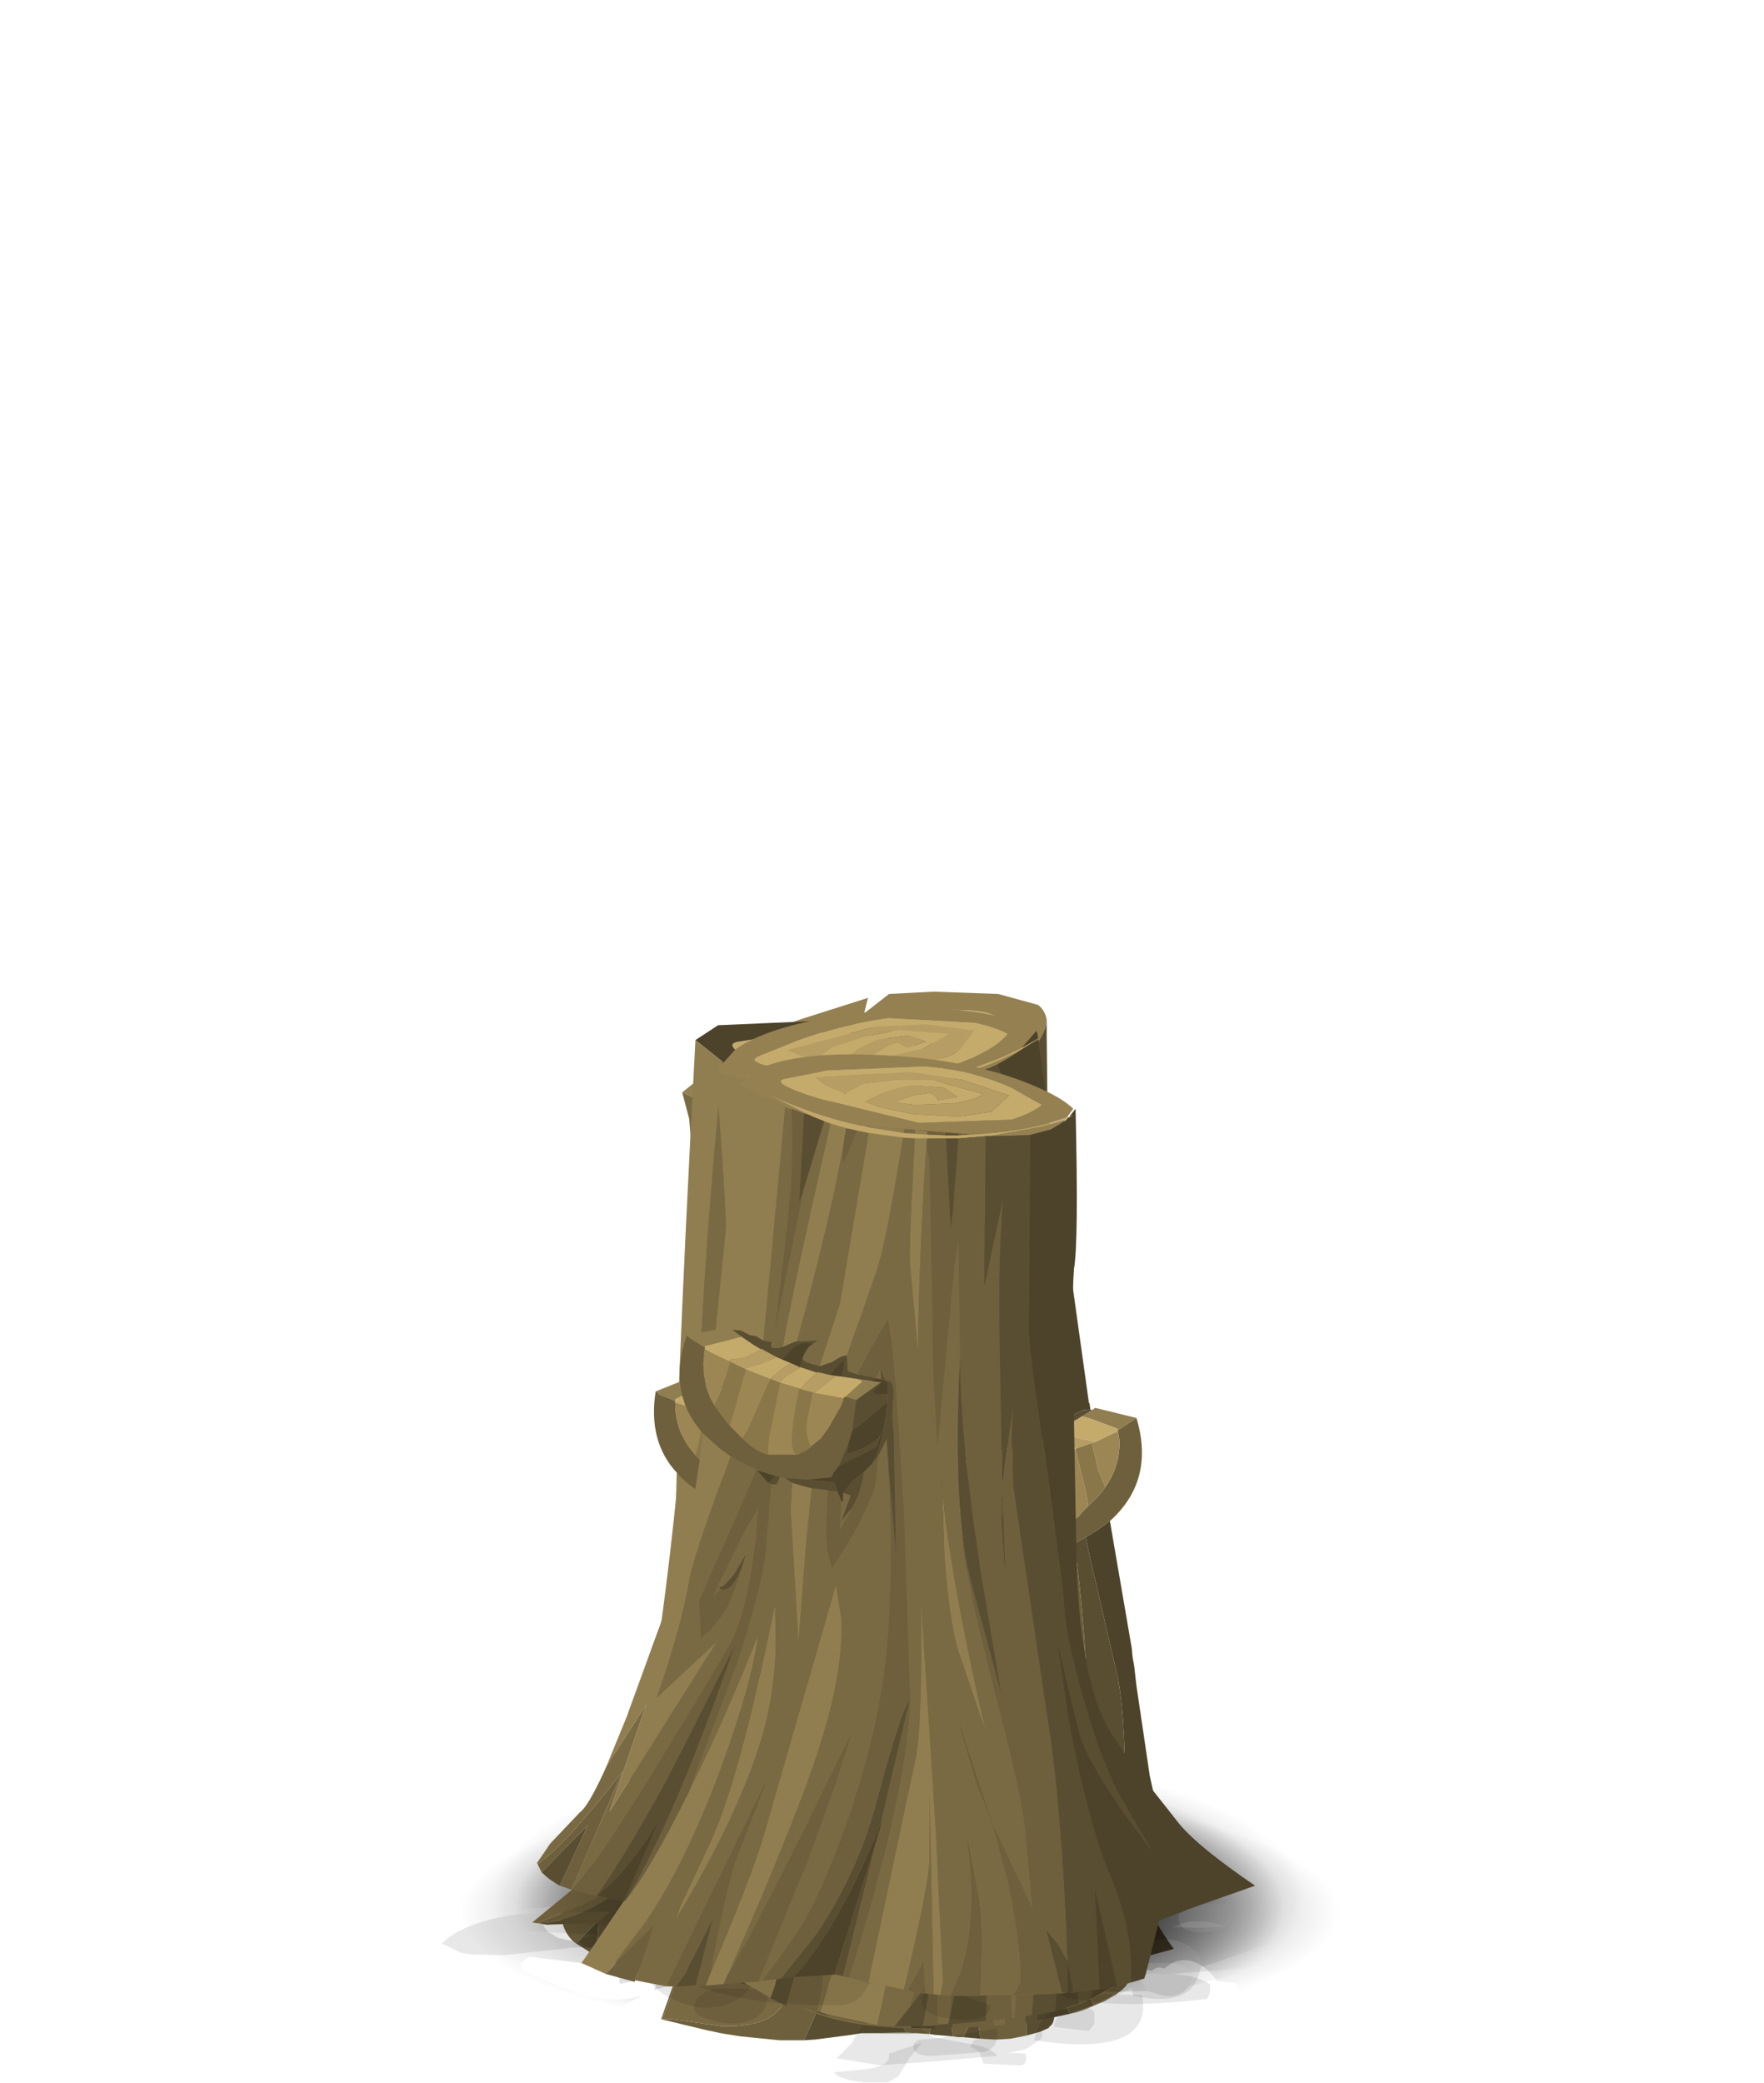 <?xml version="1.0" encoding="UTF-8" standalone="no"?>
<svg xmlns:xlink="http://www.w3.org/1999/xlink" height="133.4px" width="113.0px" xmlns="http://www.w3.org/2000/svg">
  <g transform="matrix(1.0, 0.0, 0.0, 1.0, 0.0, 0.0)">
    <use height="137.8" id="tree1" transform="matrix(1.0, 0.0, 0.0, 1.0, 12.15, -4.3)" width="92.45" xlink:href="#sprite0"/>
    <use height="137.1" id="tree2" transform="matrix(1.0, 0.0, 0.0, 1.0, 9.95, -5.45)" width="87.2" xlink:href="#sprite2"/>
    <use height="134.25" id="tree3" transform="matrix(1.0, 0.0, 0.0, 1.0, 10.15, -1.95)" width="93.65" xlink:href="#sprite4"/>
    <use height="120.5" id="tree4" transform="matrix(1.0, 0.0, 0.0, 1.0, 16.75, 8.85)" width="86.2" xlink:href="#sprite6"/>
  </g>
  <defs>
    <g id="sprite0" transform="matrix(1.0, 0.0, 0.0, 1.0, 0.0, -0.5)">
      <use height="69.95" transform="matrix(1.0, 0.0, 0.0, 1.0, 13.8, 68.25)" width="63.25" xlink:href="#sprite1"/>
    </g>
    <g id="sprite1" transform="matrix(1.0, 0.0, 0.0, 1.0, 0.0, 0.0)">
      <use height="69.95" transform="matrix(1.0, 0.0, 0.0, 1.0, 0.0, 0.0)" width="63.25" xlink:href="#shape0"/>
    </g>
    <g id="shape0" transform="matrix(1.0, 0.0, 0.0, 1.0, 0.0, 0.0)">
      <path d="M22.85 5.25 L23.65 5.7 25.15 6.0 25.4 5.55 26.15 4.7 Q26.7 4.25 28.4 3.5 30.15 2.7 30.9 2.6 31.9 2.45 34.65 2.6 34.6 3.1 32.85 4.2 L30.2 5.25 28.85 5.5 29.0 5.25 29.9 4.45 31.0 3.85 Q31.4 3.85 31.65 4.25 32.35 3.9 33.0 3.5 L31.85 3.0 Q31.1 2.85 29.6 3.6 28.65 4.05 27.55 5.2 L26.65 6.25 27.75 6.35 30.25 6.2 33.4 5.25 Q35.15 4.55 35.6 4.0 36.15 3.25 36.5 2.1 L33.0 1.85 29.15 2.45 22.85 5.25 M24.15 3.8 L28.65 2.0 Q30.8 1.35 34.05 1.25 37.5 1.1 38.0 1.8 38.55 2.65 37.25 4.2 35.55 6.25 31.8 7.05 L24.7 7.3 Q20.85 6.75 21.15 5.55 21.2 5.15 24.15 3.8 M39.65 11.25 L39.5 11.1 38.8 10.85 38.25 10.4 38.1 10.2 39.3 9.7 Q39.85 9.85 41.0 10.65 L41.0 10.75 41.0 10.8 39.65 11.25 M37.05 10.5 L37.75 11.0 38.65 11.5 38.5 11.5 37.15 11.8 36.9 11.55 36.7 11.3 36.5 11.05 36.1 10.65 36.7 10.55 37.05 10.5 M35.5 10.75 L36.2 11.45 36.45 11.85 36.4 11.85 36.4 11.9 35.2 12.05 35.2 12.0 35.1 12.0 35.1 11.95 34.35 10.8 35.45 10.75 35.5 10.75 M32.3 12.15 L32.2 12.0 31.25 10.85 31.6 10.75 32.75 10.8 33.1 10.8 33.65 11.35 33.7 11.45 34.3 12.1 32.3 12.15" fill="#c4ab6c" fill-rule="evenodd" stroke="none"/>
      <path d="M22.85 5.25 L29.15 2.45 33.0 1.85 36.5 2.1 Q36.15 3.25 35.6 4.0 35.15 4.55 33.4 5.25 L30.25 6.2 27.75 6.35 26.65 6.25 27.55 5.2 Q28.65 4.05 29.6 3.6 31.1 2.85 31.85 3.0 L33.0 3.5 Q32.35 3.9 31.65 4.25 31.4 3.85 31.0 3.85 L29.9 4.45 29.0 5.25 28.85 5.5 30.2 5.25 32.85 4.2 Q34.6 3.1 34.65 2.6 31.9 2.45 30.9 2.6 30.15 2.7 28.4 3.5 26.7 4.25 26.15 4.7 L25.4 5.55 25.15 6.0 23.65 5.7 22.85 5.25 M38.1 10.2 L38.25 10.4 38.8 10.85 39.5 11.1 39.65 11.25 39.5 11.25 38.65 11.5 37.75 11.0 37.05 10.5 37.0 10.45 38.05 10.15 38.1 10.2 M37.15 11.8 L37.05 11.8 37.05 11.75 36.45 11.85 36.2 11.45 35.5 10.75 35.45 10.7 36.1 10.65 36.5 11.05 36.7 11.3 36.9 11.55 37.15 11.8 M33.45 10.8 L33.95 10.8 34.35 10.8 35.1 11.95 35.1 12.0 34.35 12.1 34.3 12.1 33.7 11.45 33.65 11.35 33.1 10.8 33.45 10.8 M32.6 13.45 L32.8 13.95 33.55 15.25 Q33.05 14.7 32.7 13.8 L32.65 13.65 32.6 13.45" fill="#b59d63" fill-rule="evenodd" stroke="none"/>
      <path d="M24.15 3.8 Q21.2 5.15 21.15 5.55 20.85 6.75 24.7 7.3 L31.8 7.05 Q35.55 6.25 37.25 4.2 38.55 2.65 38.0 1.8 37.5 1.1 34.05 1.25 30.8 1.35 28.65 2.0 L24.15 3.8 M17.75 6.5 L20.0 4.7 Q22.75 2.7 25.4 1.8 L29.65 0.45 29.4 1.45 31.0 0.2 33.85 0.05 38.0 0.2 40.55 0.9 Q41.0 1.25 41.1 1.85 41.1 2.45 40.5 3.35 L38.05 5.25 Q34.8 7.4 31.15 8.0 27.95 8.55 23.6 8.05 L20.0 7.5 17.75 6.5 M28.0 8.7 L31.35 8.45 Q35.9 7.85 38.7 5.5 L39.25 5.05 39.15 5.2 39.1 5.3 39.0 5.3 38.85 5.45 38.8 5.45 38.35 5.9 38.0 6.15 Q36.6 7.15 34.45 7.8 L30.1 8.65 30.15 8.6 28.25 8.7 28.0 8.7 M22.65 8.2 L22.6 8.2 21.95 8.05 21.75 8.0 20.0 7.5 22.65 8.2" fill="#948051" fill-rule="evenodd" stroke="none"/>
      <path d="M20.0 7.5 L23.6 8.05 Q27.95 8.55 31.15 8.0 34.8 7.4 38.05 5.25 L40.5 3.35 40.6 3.25 39.25 5.0 39.25 5.05 38.7 5.5 Q35.9 7.85 31.35 8.45 L28.0 8.7 27.1 8.7 26.45 8.7 25.6 8.65 24.0 8.45 23.65 8.4 23.25 8.35 23.0 8.3 22.75 8.25 22.65 8.2 20.0 7.5" fill="#c2a76a" fill-rule="evenodd" stroke="none"/>
      <path d="M41.2 9.85 L42.05 10.25 41.2 10.7 41.0 10.75 41.0 10.65 Q39.85 9.85 39.3 9.7 L40.1 9.3 41.2 9.85 M14.15 51.25 Q15.05 48.6 15.6 45.65 16.75 39.2 17.7 29.0 18.6 19.35 18.6 14.5 L18.55 13.0 18.6 12.9 18.6 12.85 19.4 7.7 19.65 12.9 19.75 25.2 Q19.65 32.05 17.95 41.15 16.3 49.85 14.75 53.0 13.4 55.65 11.4 56.8 L12.05 55.75 12.5 54.95 12.7 54.55 14.15 51.25 M24.0 8.45 L25.6 8.65 26.45 8.7 27.1 8.7 27.1 9.0 Q27.2 17.8 25.4 30.7 23.85 41.95 21.4 52.85 L19.25 61.5 22.4 37.0 Q23.5 28.2 24.0 8.45 M22.6 8.2 L22.5 9.5 Q22.1 13.8 22.25 17.35 22.4 23.0 20.9 35.0 L21.25 24.0 21.1 7.85 21.75 8.0 21.95 8.05 22.6 8.2 M36.45 7.85 L37.0 7.45 38.15 6.8 39.75 6.55 40.25 6.8 40.2 6.85 Q39.95 7.15 39.3 7.25 L38.25 7.4 37.15 7.55 36.45 7.85 M32.65 9.55 L32.3 9.6 30.3 10.2 30.0 10.4 29.75 10.4 29.15 10.5 28.85 11.05 Q28.65 11.65 28.6 12.4 L28.55 12.55 Q28.3 13.45 28.4 14.5 27.65 12.15 28.25 10.75 L28.25 10.7 Q28.45 10.1 29.05 9.7 L29.25 9.55 34.4 8.95 32.85 9.5 32.7 9.4 32.65 9.55 M32.2 12.0 L31.35 12.1 29.9 10.6 30.7 10.7 31.6 10.75 31.25 10.85 32.2 12.0 M30.25 18.45 L30.5 19.55 Q29.85 19.7 29.45 18.9 29.05 18.2 29.15 17.55 L30.25 18.45 M27.3 28.0 L28.75 17.7 29.05 21.95 Q29.25 27.5 28.6 33.85 28.0 40.2 24.65 51.75 L21.4 62.0 23.6 51.7 Q25.05 44.2 27.3 28.0 M31.1 40.9 L31.15 38.55 31.4 26.35 Q32.95 33.25 31.5 58.05 L31.25 54.0 Q31.1 52.6 31.1 48.4 L31.1 47.7 31.1 43.75 31.1 40.9 M36.75 37.5 Q37.4 42.5 35.75 59.35 L36.75 37.5" fill="#917e50" fill-rule="evenodd" stroke="none"/>
      <path d="M42.05 10.25 Q42.1 12.15 41.25 13.6 40.35 15.05 38.6 16.0 L36.55 16.85 36.5 16.85 35.4 17.1 33.15 17.15 31.5 16.85 31.95 16.9 31.9 16.8 31.85 16.65 31.6 16.2 Q31.35 15.6 31.25 14.8 L31.25 15.45 31.2 13.95 31.35 12.1 32.2 12.0 32.3 12.15 32.25 12.15 32.6 13.45 32.65 13.65 32.7 13.8 Q33.05 14.7 33.55 15.25 L33.65 15.3 34.4 15.8 34.45 15.8 34.5 15.85 36.1 16.0 36.65 15.85 37.7 15.3 37.9 15.2 38.55 14.7 39.0 14.35 Q40.75 12.95 41.0 10.8 L41.0 10.75 41.2 10.7 42.05 10.25 M35.75 67.0 L35.45 67.0 35.1 66.95 34.25 61.35 33.6 66.8 32.8 66.75 32.1 66.7 Q31.0 64.95 30.9 62.85 L30.6 33.5 30.1 42.5 Q29.75 50.35 28.1 64.7 L27.9 57.7 27.6 61.0 Q27.35 63.4 25.55 67.2 L24.0 67.2 21.5 66.95 20.55 66.8 20.25 66.75 19.3 66.55 16.4 65.85 17.2 63.6 17.15 63.6 Q18.85 57.55 20.8 43.1 L22.4 29.85 20.75 40.3 Q18.8 51.55 17.4 55.85 16.05 60.15 14.0 61.35 L12.25 61.7 12.4 59.5 14.4 57.75 Q16.6 55.25 17.75 51.5 18.95 47.55 20.45 38.4 L22.25 25.7 22.8 20.05 22.9 18.5 22.95 26.05 Q22.75 34.9 21.6 41.7 17.85 63.75 16.4 65.85 L17.1 65.85 20.3 66.3 Q23.7 66.4 24.4 64.5 25.35 62.2 26.55 56.9 27.75 51.5 27.75 49.5 L27.75 45.0 28.15 48.9 Q28.55 53.05 28.4 54.5 28.25 56.85 28.4 58.7 29.75 41.85 29.75 35.85 L29.6 26.45 29.4 21.5 30.25 27.95 Q31.1 35.1 31.1 38.85 L31.1 40.9 31.1 43.75 31.1 47.7 31.1 48.4 31.05 50.6 Q31.1 58.2 31.4 59.85 31.9 62.5 33.4 65.0 L33.25 55.7 33.1 52.85 33.55 56.5 Q34.2 60.45 34.9 62.0 L36.6 65.35 35.75 67.0 M27.1 8.7 L28.0 8.7 28.25 8.7 28.25 10.65 Q28.4 9.75 29.4 9.05 L29.05 9.7 Q28.45 10.1 28.25 10.7 L28.25 10.75 Q27.65 12.15 28.4 14.5 28.3 13.45 28.55 12.55 L28.75 14.9 28.75 15.7 Q28.35 15.3 27.9 13.45 27.4 11.55 27.4 10.35 L27.1 9.0 27.1 8.7 M23.25 8.35 L23.65 8.4 23.1 15.5 22.9 12.5 22.5 9.5 22.6 8.2 22.65 8.2 22.75 8.25 22.85 9.65 Q22.9 10.45 23.1 10.95 L23.25 8.35 M38.0 6.15 L38.35 5.9 38.8 5.45 38.85 5.45 39.0 5.3 39.1 5.3 Q40.3 5.3 40.6 6.15 40.85 6.75 40.6 7.6 L40.6 7.5 37.6 9.65 37.5 9.6 37.5 9.7 37.15 9.9 37.0 9.85 36.3 9.4 Q38.3 8.35 40.6 7.5 40.5 7.0 40.2 6.85 L40.25 6.8 39.75 6.55 38.15 6.8 37.0 7.45 36.45 7.85 38.0 6.15 M36.55 28.25 L36.75 18.85 37.75 23.9 Q38.9 30.0 39.5 35.1 40.05 39.15 40.2 42.5 L40.1 45.2 39.8 66.9 38.8 67.1 38.0 67.15 37.7 67.15 36.85 67.1 36.85 67.05 36.6 65.35 36.75 61.0 37.6 64.5 Q38.9 55.0 38.75 49.0 L38.8 44.4 37.9 31.85 37.35 24.6 36.9 20.2 36.7 29.15 Q36.45 39.1 35.9 44.2 L35.35 49.75 34.6 54.7 34.95 49.75 Q35.55 39.0 35.4 35.85 L34.6 28.2 33.9 22.7 33.9 21.7 Q32.1 22.5 31.25 21.7 30.7 21.15 30.45 20.4 L30.25 19.7 31.3 20.55 Q32.5 21.15 33.1 19.7 L33.25 19.3 34.3 19.75 32.65 20.6 31.75 20.85 32.75 21.2 34.9 21.35 35.6 33.85 Q35.6 33.2 36.25 30.5 L36.55 28.25 M35.45 10.2 L34.95 10.4 34.35 10.4 34.75 10.2 35.4 9.85 35.45 10.2 M29.3 14.65 L29.1 13.2 29.05 12.7 29.25 14.25 29.3 14.65 M10.05 59.55 L9.95 59.15 Q10.95 59.0 12.1 58.2 L14.1 56.7 12.4 59.5 10.95 61.0 10.75 60.85 Q10.2 60.3 10.05 59.55" fill="#6e603d" fill-rule="evenodd" stroke="none"/>
      <path d="M41.1 1.85 L41.1 2.8 41.15 7.85 41.2 9.85 40.1 9.3 39.3 9.7 38.1 10.2 38.05 10.15 37.0 10.45 37.05 10.5 36.7 10.55 36.6 10.2 36.2 9.65 36.05 9.5 Q35.6 9.15 35.1 9.15 L34.8 8.9 Q35.6 8.85 36.25 9.35 L36.3 9.4 37.0 9.85 37.15 9.9 37.5 9.7 37.5 9.6 37.6 9.65 40.6 7.5 40.6 7.6 Q40.85 6.75 40.6 6.15 40.3 5.3 39.1 5.3 L39.15 5.2 39.25 5.05 39.25 5.0 40.6 3.25 40.5 3.35 Q41.1 2.45 41.1 1.85 M41.25 13.6 L41.4 18.35 41.45 20.55 40.25 20.25 Q38.25 19.35 37.7 17.95 L37.4 18.2 35.65 19.3 36.25 24.05 36.4 28.05 36.5 28.75 36.55 28.25 36.25 30.5 Q35.6 33.2 35.6 33.85 L34.9 21.35 32.75 21.2 31.75 20.85 32.65 20.6 34.3 19.75 33.25 19.3 32.25 18.85 31.1 18.1 31.4 17.65 31.45 17.5 31.7 17.15 32.4 17.15 33.15 17.15 35.4 17.1 35.45 17.2 35.65 17.5 36.45 16.9 36.5 16.85 36.55 16.85 38.6 16.0 Q40.35 15.05 41.25 13.6 M41.95 32.5 L41.95 32.6 41.95 32.7 41.95 33.05 42.0 33.45 42.05 34.95 41.9 32.3 41.95 32.5 M46.0 62.25 L45.6 62.35 45.1 62.45 46.0 62.25 M42.2 62.95 L40.85 62.95 Q42.1 65.85 41.25 66.35 L41.25 66.4 40.7 66.65 39.8 66.9 40.1 45.2 40.6 38.0 43.75 62.7 42.2 62.95 M36.85 67.1 L35.75 67.0 36.6 65.35 36.85 67.05 36.85 67.1 M29.2 66.75 L28.6 66.85 26.3 67.15 25.55 67.2 Q27.35 63.4 27.6 61.0 L27.9 57.7 28.1 64.7 Q29.75 50.35 30.1 42.5 L30.6 33.5 30.9 62.85 Q31.0 64.95 32.1 66.7 L29.2 66.75 M15.95 63.3 L15.85 63.25 15.65 63.15 15.6 63.15 13.05 62.05 11.9 61.6 11.75 61.5 10.95 61.0 12.4 59.5 12.25 61.7 14.0 61.35 Q16.05 60.15 17.4 55.85 18.8 51.55 20.75 40.3 L22.4 29.85 20.8 43.1 Q18.85 57.55 17.15 63.6 L16.45 63.5 15.95 63.3 M22.75 8.25 L23.0 8.3 23.25 8.35 23.1 10.95 Q22.9 10.45 22.85 9.65 L22.75 8.25 M32.65 9.55 L32.7 9.4 32.85 9.5 33.5 10.0 Q33.95 10.4 34.35 10.4 L34.95 10.4 35.45 10.2 35.45 10.6 35.45 10.7 35.45 10.75 34.35 10.8 33.95 10.8 33.45 10.8 33.4 10.7 Q33.1 9.95 32.75 9.75 L32.75 10.75 32.75 10.8 31.6 10.75 30.7 10.7 30.35 10.5 29.6 10.5 29.55 10.55 29.45 10.55 29.4 10.75 29.3 11.1 29.2 11.5 29.15 11.55 29.15 11.75 29.05 12.7 29.1 13.2 29.1 13.8 Q29.05 15.2 29.4 15.85 L29.9 16.45 30.05 16.6 30.5 17.0 30.9 17.6 30.95 17.8 31.0 17.95 30.85 17.8 30.8 17.8 30.15 17.8 30.25 17.3 30.1 16.75 29.35 15.8 Q28.6 14.6 28.6 12.75 L28.6 12.4 Q28.65 11.65 28.85 11.05 L29.15 10.5 29.75 10.4 30.0 10.4 32.4 10.4 Q32.4 9.9 32.65 9.55 M31.35 12.1 L31.2 13.95 30.15 12.95 30.1 12.9 30.0 12.8 29.95 12.75 29.45 12.15 29.15 11.75 29.25 11.35 29.55 11.4 29.9 11.45 30.35 11.35 29.8 10.6 29.9 10.6 31.35 12.1 M31.25 15.45 L31.25 14.8 Q31.35 15.6 31.6 16.2 L31.4 16.05 29.3 14.8 29.3 14.65 29.25 14.25 30.2 15.0 Q30.8 15.45 31.25 15.45 M28.25 8.7 L30.15 8.6 30.1 8.65 29.4 9.05 Q28.4 9.75 28.25 10.65 L28.25 8.7 M33.6 66.8 L34.25 61.35 35.1 66.95 33.9 66.85 33.6 66.8" fill="#594e32" fill-rule="evenodd" stroke="none"/>
      <path d="M41.4 18.35 L41.95 32.5 41.9 32.3 41.65 25.5 41.65 25.2 41.6 24.65 41.6 24.05 41.45 20.55 41.4 18.35 M45.6 62.35 L42.2 62.95 43.75 62.7 45.1 62.45 45.6 62.35 M17.2 63.6 L17.1 63.65 16.45 63.5 17.15 63.6 17.2 63.6 M18.6 12.85 L18.2 8.2 17.75 6.5 20.0 7.5 21.75 8.0 21.1 7.85 21.25 24.0 20.9 35.0 Q22.4 23.0 22.25 17.35 22.1 13.8 22.5 9.5 L22.9 12.5 23.1 15.5 23.65 8.4 24.0 8.45 Q23.5 28.2 22.4 37.0 L19.25 61.5 21.4 52.85 Q23.85 41.95 25.4 30.7 27.2 17.8 27.1 9.0 L27.4 10.35 Q27.4 11.55 27.9 13.45 28.35 15.3 28.75 15.7 L28.75 14.9 28.55 12.55 28.6 12.4 28.6 12.75 Q28.6 14.6 29.35 15.8 L30.1 16.75 30.25 17.3 30.15 17.8 30.8 17.8 30.85 17.8 31.0 17.95 30.85 18.25 31.1 18.1 32.25 18.85 33.25 19.3 33.1 19.7 Q32.5 21.15 31.3 20.55 L30.25 19.7 30.45 20.4 Q30.7 21.15 31.25 21.7 32.1 22.5 33.9 21.7 L33.9 22.7 34.6 28.2 35.4 35.85 Q35.55 39.0 34.95 49.75 L34.6 54.7 35.35 49.75 35.9 44.2 Q36.45 39.1 36.7 29.15 L36.9 20.2 37.35 24.6 37.9 31.85 38.8 44.4 38.75 49.0 Q38.9 55.0 37.6 64.5 L36.75 61.0 36.6 65.35 34.9 62.0 Q34.2 60.45 33.55 56.5 L33.1 52.85 33.25 55.7 33.4 65.0 Q31.9 62.5 31.4 59.85 31.1 58.2 31.05 50.6 L31.1 48.4 Q31.1 52.6 31.25 54.0 L31.5 58.05 Q32.95 33.25 31.4 26.35 L31.15 38.55 31.1 40.9 31.1 38.85 Q31.1 35.1 30.25 27.95 L29.4 21.5 29.6 26.45 29.75 35.85 Q29.75 41.85 28.4 58.7 28.25 56.85 28.4 54.5 28.55 53.05 28.15 48.9 L27.75 45.0 27.75 49.5 Q27.75 51.5 26.55 56.9 25.35 62.2 24.4 64.5 23.7 66.4 20.3 66.3 L17.1 65.85 16.4 65.85 Q17.85 63.75 21.6 41.7 22.75 34.9 22.95 26.05 L22.9 18.5 22.8 20.05 22.25 25.7 20.45 38.4 Q18.95 47.55 17.75 51.5 16.6 55.25 14.4 57.75 L12.4 59.5 14.1 56.7 12.1 58.2 Q10.95 59.0 9.95 59.15 L10.05 59.55 9.9 58.95 9.9 58.85 12.05 55.75 11.4 56.8 Q13.4 55.65 14.75 53.0 16.3 49.85 17.95 41.15 19.65 32.05 19.75 25.2 L19.65 12.9 19.4 7.7 18.6 12.85 M38.0 6.15 L36.45 7.85 37.15 7.55 38.25 7.4 39.3 7.25 Q39.95 7.15 40.2 6.85 40.5 7.0 40.6 7.5 38.3 8.35 36.3 9.4 L36.25 9.35 Q35.6 8.85 34.8 8.9 L35.1 9.15 35.0 9.15 Q35.3 9.35 35.4 9.85 L34.75 10.2 34.35 10.4 Q33.95 10.4 33.5 10.0 L32.85 9.5 34.4 8.95 29.25 9.55 29.05 9.7 29.4 9.05 30.1 8.65 34.45 7.8 Q36.6 7.15 38.0 6.15 M40.2 42.5 L40.6 38.0 40.1 45.2 40.2 42.5 M30.0 10.4 L30.3 10.2 32.3 9.6 32.65 9.55 Q32.4 9.9 32.4 10.4 L30.0 10.4 M30.25 18.45 L29.15 17.55 Q29.05 18.2 29.45 18.9 29.85 19.7 30.5 19.55 L30.25 18.45 M27.3 28.0 Q25.05 44.2 23.6 51.7 L21.4 62.0 24.65 51.75 Q28.0 40.2 28.6 33.85 29.25 27.5 29.05 21.95 L28.75 17.7 27.3 28.0 M32.1 66.7 L32.8 66.75 29.2 66.75 32.1 66.7 M36.75 37.5 L35.75 59.35 Q37.4 42.5 36.75 37.5 M11.9 61.6 L13.05 62.05 15.6 63.15 11.9 61.6" fill="#7a6a43" fill-rule="evenodd" stroke="none"/>
      <path d="M38.65 11.5 L39.5 11.25 39.5 12.75 39.65 13.7 39.0 14.35 38.55 14.7 38.55 11.9 38.5 11.5 38.65 11.5 M36.45 11.85 L37.05 11.75 37.05 11.8 37.55 14.75 37.7 15.3 36.65 15.85 36.1 16.0 36.3 14.65 36.4 12.05 36.4 11.9 36.4 11.85 36.45 11.85 M35.1 12.0 L35.2 12.0 35.2 12.05 34.95 14.55 34.5 15.75 34.45 15.8 34.4 15.8 33.65 15.3 33.65 15.25 Q34.1 14.8 34.25 14.0 L34.35 12.1 35.1 12.0" fill="#8a7749" fill-rule="evenodd" stroke="none"/>
      <path d="M39.65 11.25 L41.0 10.8 Q40.75 12.95 39.0 14.35 L39.65 13.7 39.5 12.75 39.5 11.25 39.65 11.25 M37.05 11.8 L37.15 11.8 38.5 11.5 38.55 11.9 38.55 14.7 37.9 15.2 37.7 15.3 37.55 14.75 37.05 11.8 M32.6 13.45 L32.25 12.15 32.3 12.15 34.3 12.1 34.35 12.1 34.25 14.0 Q34.1 14.8 33.65 15.25 L33.65 15.3 33.55 15.25 32.8 13.95 32.6 13.45 M35.2 12.05 L36.4 11.9 36.4 12.05 36.3 14.65 36.1 16.0 34.5 15.85 34.45 15.8 34.5 15.75 34.95 14.55 35.2 12.05" fill="#9c8653" fill-rule="evenodd" stroke="none"/>
      <path d="M42.05 34.95 Q42.6 44.7 43.8 49.15 L44.2 50.45 Q45.45 54.7 47.35 58.25 48.45 60.3 49.25 61.35 L46.3 62.15 46.0 62.25 45.1 62.45 43.75 62.7 40.6 38.0 40.2 42.5 Q40.05 39.15 39.5 35.1 38.9 30.0 37.75 23.9 L36.75 18.85 36.55 28.25 36.5 28.75 36.4 28.05 36.25 24.05 35.65 19.3 37.4 18.2 37.7 17.95 Q38.25 19.35 40.25 20.25 L41.45 20.55 41.6 24.05 41.6 24.65 41.65 25.2 41.65 25.5 41.9 32.3 42.05 34.95 M35.1 9.15 Q35.6 9.15 36.05 9.5 L36.2 9.65 36.6 10.2 36.7 10.55 36.1 10.65 35.45 10.7 35.5 10.75 35.45 10.75 35.45 10.7 35.45 10.6 35.45 10.2 35.4 9.85 Q35.3 9.35 35.0 9.15 L35.1 9.15 M31.2 13.95 L31.25 15.45 Q30.8 15.45 30.2 15.0 L29.25 14.25 29.05 12.7 29.15 11.75 29.15 11.55 29.2 11.5 29.3 11.1 29.4 10.75 29.45 10.55 29.55 10.55 29.6 10.5 30.35 10.5 30.7 10.7 29.9 10.6 29.8 10.6 30.35 11.35 29.9 11.45 29.55 11.4 29.25 11.35 29.15 11.75 29.45 12.15 29.95 12.75 30.0 12.8 30.1 12.9 30.15 12.95 31.2 13.95 M31.6 16.2 L31.85 16.65 31.9 16.8 31.95 16.9 31.5 16.85 33.15 17.15 32.4 17.15 31.7 17.15 31.45 17.5 31.4 17.65 31.1 18.1 30.85 18.25 31.0 17.95 30.95 17.8 30.9 17.6 30.5 17.0 30.05 16.6 29.9 16.45 29.4 15.85 Q29.05 15.2 29.1 13.8 L29.1 13.2 29.3 14.65 29.3 14.8 31.4 16.05 31.6 16.2 M35.4 17.1 L36.5 16.85 36.45 16.9 35.65 17.5 35.45 17.2 35.4 17.1 M32.75 10.8 L32.75 10.75 32.75 9.75 Q33.1 9.95 33.4 10.7 L33.45 10.8 33.1 10.8 32.75 10.8" fill="#4d432b" fill-rule="evenodd" stroke="none"/>
      <path d="M40.7 66.65 Q40.95 66.7 40.75 67.1 L39.8 67.75 38.65 68.0 39.75 68.05 Q39.95 68.9 39.15 68.8 L37.05 68.7 36.8 67.95 36.2 67.6 36.4 67.25 Q36.5 67.1 36.85 67.1 L37.7 67.15 38.0 67.15 38.8 67.1 39.8 66.9 40.7 66.65" fill="url(#gradient0)" fill-rule="evenodd" stroke="none"/>
      <path d="M44.15 65.35 L44.15 66.15 43.8 66.6 42.5 66.45 41.6 66.35 Q41.5 65.9 42.15 65.45 L42.95 64.6 44.15 65.35" fill="url(#gradient1)" fill-rule="evenodd" stroke="none"/>
      <path d="M44.2 50.45 Q49.55 51.1 54.0 52.4 63.25 55.15 63.25 59.0 63.25 60.85 60.55 62.1 58.45 63.1 53.35 64.2 53.55 63.6 52.9 63.5 L52.0 63.4 Q51.3 62.4 50.45 62.15 49.5 61.85 48.65 62.6 L48.4 62.55 Q48.1 62.5 47.85 62.75 L47.05 62.6 46.3 62.15 49.25 61.35 Q48.45 60.3 47.35 58.25 45.45 54.7 44.2 50.45 M35.45 67.0 Q35.35 67.6 35.55 68.3 L32.3 68.35 33.1 67.35 31.0 68.05 31.0 68.35 29.45 68.35 Q29.5 67.45 29.2 66.75 L32.8 66.75 33.6 66.8 33.9 66.85 35.1 66.95 35.45 67.0 M17.1 63.65 L15.9 64.0 Q16.15 63.75 16.0 63.4 L15.95 63.3 16.45 63.5 17.1 63.65 M15.6 63.15 L15.45 63.2 13.75 63.6 13.7 63.15 13.7 63.1 Q13.5 62.85 13.2 62.85 L12.75 62.75 11.25 62.25 7.9 61.85 7.45 62.25 Q7.3 62.65 7.65 62.8 L11.35 64.3 Q13.4 64.85 15.2 64.35 13.45 65.15 12.1 66.35 6.45 65.05 3.3 63.15 0.0 61.2 0.0 59.0 0.0 55.15 9.25 52.4 L14.15 51.25 12.7 54.55 12.5 54.95 12.05 55.75 9.9 58.85 9.9 58.95 9.85 59.0 9.3 59.1 Q8.6 59.4 8.95 60.0 L9.15 60.25 9.8 60.65 10.75 60.85 10.95 61.0 11.75 61.5 11.9 61.6 15.6 63.15" fill="url(#gradient2)" fill-rule="evenodd" stroke="none"/>
      <path d="M32.3 68.35 L31.6 69.5 30.9 69.9 29.45 69.9 Q27.7 69.7 27.5 69.25 L29.5 69.05 Q30.8 68.9 31.0 68.35 L31.0 68.05 33.1 67.35 32.3 68.35" fill="url(#gradient3)" fill-rule="evenodd" stroke="none"/>
    </g>
    <radialGradient cx="0" cy="0" gradientTransform="matrix(0.002, 0.0, 0.0, -0.003, 38.55, 67.7)" gradientUnits="userSpaceOnUse" id="gradient0" r="819.2" spreadMethod="pad">
      <stop offset="0.314" stop-color="#000000" stop-opacity="0.086"/>
      <stop offset="0.71" stop-color="#000000" stop-opacity="0.086"/>
    </radialGradient>
    <radialGradient cx="0" cy="0" gradientTransform="matrix(0.001, 0.0, 0.0, -0.002, 42.85, 65.6)" gradientUnits="userSpaceOnUse" id="gradient1" r="819.2" spreadMethod="pad">
      <stop offset="0.314" stop-color="#000000" stop-opacity="0.086"/>
      <stop offset="0.71" stop-color="#000000" stop-opacity="0.086"/>
    </radialGradient>
    <radialGradient cx="0" cy="0" gradientTransform="matrix(0.039, 0.0, 0.0, -0.011, 31.65, 59.0)" gradientUnits="userSpaceOnUse" id="gradient2" r="819.2" spreadMethod="pad">
      <stop offset="0.0" stop-color="#000000" stop-opacity="0.729"/>
      <stop offset="0.882" stop-color="#000000" stop-opacity="0.0"/>
    </radialGradient>
    <radialGradient cx="0" cy="0" gradientTransform="matrix(0.003, 0.0, 0.0, -0.003, 30.3, 68.65)" gradientUnits="userSpaceOnUse" id="gradient3" r="819.2" spreadMethod="pad">
      <stop offset="0.314" stop-color="#000000" stop-opacity="0.086"/>
      <stop offset="0.71" stop-color="#000000" stop-opacity="0.086"/>
    </radialGradient>
    <g id="sprite2" transform="matrix(1.0, 0.0, 0.0, 1.0, 0.0, 0.0)">
      <use height="66.5" transform="matrix(1.0, 0.0, 0.0, 1.0, 19.5, 70.6)" width="56.25" xlink:href="#sprite3"/>
    </g>
    <g id="sprite3" transform="matrix(1.0, 0.0, 0.0, 1.0, 0.0, 0.0)">
      <use height="66.5" transform="matrix(1.0, 0.0, 0.0, 1.0, 0.0, 0.0)" width="56.25" xlink:href="#shape1"/>
    </g>
    <g id="shape1" transform="matrix(1.0, 0.0, 0.0, 1.0, 0.0, 0.0)">
      <path d="M19.65 1.65 L20.2 2.2 21.3 2.9 21.6 2.65 Q22.0 2.35 22.45 2.2 L24.55 2.05 26.75 2.15 Q27.6 2.35 29.75 3.3 L27.9 3.9 25.5 3.85 24.35 3.65 24.55 3.5 25.5 3.2 26.5 3.1 26.95 3.6 28.2 3.45 27.4 2.75 25.45 2.45 Q24.6 2.5 23.45 3.0 L22.45 3.5 23.3 3.9 25.35 4.55 28.1 4.8 30.15 4.6 31.35 3.5 Q29.2 2.4 28.6 2.25 L25.4 1.5 19.65 1.65 M13.8 24.55 L13.8 24.45 16.0 23.4 17.0 23.8 17.1 23.85 17.15 23.85 17.7 24.05 17.35 23.95 17.1 24.25 16.4 24.7 15.6 25.0 15.45 25.15 13.8 24.65 13.8 24.55 M17.9 1.55 L20.4 1.15 Q23.5 0.8 26.35 1.15 29.25 1.55 31.55 2.95 L33.3 4.3 Q32.6 4.85 31.3 5.25 28.7 6.0 25.6 5.2 22.6 4.45 19.65 3.15 16.5 1.75 17.9 1.55 M16.6 25.4 Q16.8 25.15 17.6 24.85 L18.45 24.3 18.8 24.35 18.85 24.4 19.5 24.5 19.65 24.55 19.4 24.5 18.95 24.95 18.5 25.5 18.3 25.75 16.7 25.45 16.7 25.4 16.6 25.4 M14.65 27.5 L15.05 27.95 15.1 28.05 14.65 27.5 M19.0 25.85 L19.25 25.35 20.1 24.6 21.2 24.7 20.4 26.0 19.0 25.85 M22.75 24.7 L22.85 24.7 23.65 24.7 23.85 24.7 24.15 24.75 23.25 25.95 23.2 26.0 23.15 26.3 23.15 26.05 21.25 26.05 21.7 25.4 22.4 24.7 22.75 24.7 M22.5 28.35 L22.6 28.05 22.8 27.6 22.7 27.85 22.5 28.35" fill="#c4ab6c" fill-rule="evenodd" stroke="none"/>
      <path d="M19.65 1.65 L25.4 1.5 28.6 2.25 Q29.2 2.4 31.35 3.5 L30.15 4.6 28.1 4.8 25.35 4.55 23.3 3.9 22.45 3.5 23.45 3.0 Q24.6 2.5 25.45 2.45 L27.4 2.75 28.2 3.45 26.95 3.6 26.5 3.1 25.5 3.2 24.55 3.5 24.35 3.65 25.5 3.85 27.9 3.9 29.75 3.3 Q27.6 2.35 26.75 2.15 L24.55 2.05 22.45 2.2 Q22.0 2.35 21.6 2.65 L21.3 2.9 20.2 2.2 19.65 1.65 M15.45 25.15 L15.6 25.0 16.4 24.7 17.1 24.25 17.35 23.95 17.7 24.05 18.45 24.3 17.6 24.85 Q16.8 25.15 16.6 25.4 L15.6 25.15 15.6 25.2 15.45 25.15 M18.3 25.75 L18.5 25.5 18.95 24.95 19.4 24.5 19.65 24.55 19.75 24.55 20.1 24.6 19.25 25.35 19.0 25.85 18.3 25.75 M21.2 24.7 L21.6 24.7 22.1 24.7 22.4 24.7 21.7 25.4 21.25 26.05 21.15 26.05 20.9 26.05 20.4 26.0 21.2 24.7 M22.6 28.05 L22.5 28.35 22.5 28.4 22.4 28.6 22.05 29.15 22.6 28.05" fill="#b59d63" fill-rule="evenodd" stroke="none"/>
      <path d="M16.85 2.85 L17.6 3.35 17.25 23.35 16.85 23.2 16.5 23.2 15.85 23.0 15.35 23.05 Q15.65 14.75 16.85 2.85 M19.55 4.5 L20.45 4.85 Q21.4 12.9 21.4 17.65 L21.4 23.9 21.9 10.25 Q22.05 7.85 22.45 5.55 L23.5 5.8 Q23.25 13.6 23.4 16.75 23.6 19.9 25.25 23.55 24.7 12.65 25.2 6.1 L26.25 6.15 Q26.4 12.15 27.0 16.25 L27.75 22.15 27.75 11.65 27.65 12.05 27.8 11.4 Q30.0 30.8 31.25 35.5 32.05 38.55 34.6 44.9 L35.55 47.25 37.5 52.65 38.75 57.5 Q35.25 49.25 34.15 47.25 L34.1 47.1 31.6 42.35 Q29.9 38.8 29.65 37.4 L28.9 33.4 29.5 37.25 Q30.4 41.95 32.0 46.25 L32.3 47.0 Q34.5 53.4 34.9 63.25 L34.95 64.5 34.25 64.55 32.15 53.65 31.1 49.5 30.0 46.0 Q29.2 43.85 25.5 38.5 24.75 37.4 24.3 33.95 L24.15 32.35 24.35 32.55 Q24.25 32.35 24.3 32.05 L24.45 32.05 25.0 32.0 24.95 31.45 25.0 31.2 25.3 31.7 Q25.5 33.25 26.0 34.0 L28.25 36.65 Q28.5 31.9 28.0 30.15 27.65 28.85 26.75 27.3 L26.45 26.8 26.45 26.65 26.25 24.95 26.0 24.45 25.45 24.35 24.75 24.35 23.7 22.65 23.0 21.25 22.9 23.4 22.85 23.35 22.05 23.9 Q21.6 24.3 21.25 24.3 20.2 24.3 20.1 24.0 20.2 23.2 20.6 23.0 L20.55 23.0 20.85 22.75 Q19.95 22.7 19.35 23.1 L18.55 23.65 18.15 23.7 19.55 4.5 M44.25 57.75 L45.35 56.9 43.05 58.45 44.05 57.85 44.25 57.75 M41.3 63.0 L40.0 63.55 39.55 63.7 36.65 64.35 37.0 64.25 39.1 63.8 40.65 63.25 42.05 62.55 41.3 63.0 M31.9 64.7 L31.2 64.75 31.55 64.7 31.9 64.7 M30.45 64.75 Q23.5 64.85 20.55 62.6 L20.3 62.4 21.3 63.05 21.75 57.75 19.6 61.85 18.95 61.35 19.1 61.45 Q20.9 58.05 21.65 54.2 22.8 48.35 21.25 42.9 L21.35 46.55 Q21.35 50.5 20.9 52.05 L19.7 55.55 Q20.35 53.15 20.25 50.65 L20.1 46.95 20.1 46.9 20.35 41.45 20.25 40.05 19.95 43.65 19.75 36.25 19.75 32.35 19.95 32.25 20.1 31.8 20.4 31.8 21.5 32.05 21.55 32.05 21.35 35.35 Q21.35 41.45 22.75 44.65 24.3 48.15 24.6 50.85 24.85 52.85 24.4 55.65 23.95 58.4 21.75 62.75 L21.4 63.1 21.6 63.2 22.7 63.65 23.45 63.9 26.05 64.45 Q28.05 56.75 27.65 53.0 27.35 50.3 26.1 47.3 L24.25 43.15 22.7 38.35 Q21.75 35.1 21.75 33.9 L21.7 32.05 22.8 32.1 22.9 32.9 22.95 33.2 Q23.2 35.75 23.65 37.15 24.2 39.2 27.25 44.7 29.75 49.25 29.9 52.9 L29.75 62.5 28.9 64.7 30.45 64.75 M13.7 57.8 L13.4 57.55 11.65 55.9 Q13.55 53.8 14.65 48.65 L15.4 43.9 Q15.25 40.8 15.25 30.3 L15.95 30.7 16.95 31.15 16.6 40.9 17.5 31.35 18.15 31.55 18.0 32.6 Q16.9 42.0 16.9 44.9 L16.9 51.9 18.5 31.6 18.6 31.65 19.35 32.25 19.5 32.3 19.45 32.8 18.75 47.25 Q18.4 51.65 17.75 54.0 17.2 55.9 15.9 58.15 L15.3 59.1 15.8 59.4 16.25 59.65 15.3 59.1 15.1 58.95 13.7 57.8 M26.3 28.25 L26.75 29.4 Q27.5 31.55 27.5 32.25 L27.5 32.55 26.8 33.1 26.25 32.5 25.75 31.15 26.4 31.0 26.15 29.75 25.85 29.7 26.3 28.25 M17.7 60.45 L16.4 59.7 16.65 59.8 17.3 60.15 17.7 60.45 M42.15 58.55 L42.4 58.5 42.65 58.5 42.15 58.55 M37.05 47.1 L37.25 47.45 37.3 47.6 37.05 47.1 M15.1 58.95 Q16.75 56.05 16.75 53.9 L16.85 47.8 Q16.55 54.25 14.0 58.05 L15.1 58.95" fill="#7a6a43" fill-rule="evenodd" stroke="none"/>
      <path d="M17.6 3.35 L16.85 2.85 17.6 3.3 17.6 3.35 M26.45 6.15 L32.4 5.65 33.8 5.25 32.0 5.85 30.7 6.1 30.05 6.15 29.05 6.25 28.9 6.25 28.4 6.25 27.8 6.25 27.6 6.25 26.45 6.15" fill="#948051" fill-rule="evenodd" stroke="none"/>
      <path d="M17.6 3.3 L16.85 2.85 15.1 1.45 16.55 0.5 23.5 0.2 Q29.15 0.85 32.75 2.7 34.55 3.65 35.2 4.45 35.25 16.25 35.55 19.3 35.8 23.4 37.45 31.75 39.2 40.85 40.6 43.85 L42.75 48.4 44.15 51.3 46.25 55.5 46.25 55.6 45.6 56.6 45.35 56.9 44.25 57.75 Q42.8 55.25 42.25 53.25 41.85 51.8 39.25 46.45 L36.75 41.4 41.4 49.05 Q40.9 46.55 38.6 41.75 36.9 38.2 35.25 32.8 33.65 27.65 32.75 22.9 31.85 18.0 32.0 5.85 L33.8 5.25 32.4 5.65 26.45 6.15 26.25 6.15 25.2 6.1 23.5 5.8 22.45 5.55 21.2 5.15 20.45 4.85 19.55 4.5 19.4 4.4 17.6 3.3 M17.9 1.55 Q16.5 1.75 19.65 3.15 22.6 4.45 25.6 5.2 28.7 6.0 31.3 5.25 32.6 4.85 33.3 4.3 L31.55 2.95 Q29.25 1.55 26.35 1.15 23.5 0.8 20.4 1.15 L17.9 1.55 M20.55 23.0 L20.6 23.0 Q20.2 23.2 20.1 24.0 L20.1 24.05 20.1 24.6 19.75 24.55 19.65 24.55 19.5 24.5 19.05 24.4 18.85 24.4 18.8 24.35 19.1 23.8 19.35 23.5 19.75 23.2 20.55 23.0 M24.3 32.05 Q24.25 32.35 24.35 32.55 L24.15 32.35 23.9 32.0 23.8 31.8 23.75 31.55 23.55 31.45 22.85 31.5 22.05 31.6 23.2 31.25 23.35 31.2 23.4 31.1 23.45 30.85 23.7 30.35 23.9 30.2 25.8 28.7 25.9 28.2 Q24.75 29.45 24.05 29.55 L24.1 27.95 24.65 27.5 25.1 26.9 25.9 25.75 25.95 25.65 25.9 25.25 25.85 25.3 25.35 25.35 24.9 25.3 25.4 24.55 25.7 24.5 25.8 24.75 25.85 25.05 25.9 25.25 25.95 25.5 25.95 25.65 26.05 26.6 26.05 26.85 26.05 27.1 26.05 27.25 26.05 27.5 25.8 29.7 25.8 29.75 25.75 29.8 25.25 30.5 24.7 31.15 24.35 31.85 24.3 32.05 M22.1 24.7 L22.2 24.45 Q22.55 23.8 22.8 23.7 L22.75 24.7 22.4 24.7 22.1 24.7 M24.6 24.65 L24.85 24.5 24.95 24.45 25.55 24.45 25.65 24.5 25.35 24.55 24.9 24.6 24.6 24.65 M40.8 54.45 L44.05 57.85 43.05 58.45 42.65 58.5 Q40.85 55.7 39.1 51.95 L37.75 48.75 39.75 53.05 40.5 54.15 40.8 54.45 M16.4 59.7 L16.35 59.7 16.3 59.65 16.25 59.65 15.8 59.4 Q18.05 56.8 19.2 52.0 18.55 55.4 17.9 57.25 L16.65 59.8 16.4 59.7 M37.0 64.25 L36.65 58.3 36.25 54.9 36.7 56.35 37.4 59.05 Q37.65 60.3 39.1 63.8 L37.0 64.25 M21.6 63.2 L23.6 61.25 23.6 62.05 22.7 63.65 21.6 63.2 M30.45 64.75 L28.9 64.7 29.75 62.5 30.2 61.25 30.9 59.25 30.75 61.55 30.45 64.75 M18.6 31.65 L19.5 31.75 19.75 31.8 19.7 31.9 19.5 32.25 19.45 32.25 18.6 31.65" fill="#4d432b" fill-rule="evenodd" stroke="none"/>
      <path d="M16.85 2.85 Q15.65 14.75 15.35 23.05 L15.3 23.05 16.0 23.4 13.8 24.45 13.8 24.55 12.8 24.15 12.55 23.95 14.05 23.35 Q14.4 14.5 15.1 1.45 L16.85 2.85 M17.25 23.35 L17.6 3.35 17.6 3.3 19.4 4.4 19.55 4.5 18.15 23.7 Q17.9 23.65 18.0 23.4 L17.4 23.4 17.25 23.35 M23.5 5.8 L25.2 6.1 Q24.7 12.65 25.25 23.55 23.6 19.9 23.4 16.75 23.25 13.6 23.5 5.8 M11.65 55.9 L11.55 55.8 11.6 55.75 11.6 55.65 11.75 55.35 12.65 52.05 12.8 51.4 13.35 48.45 Q13.85 44.95 14.0 41.0 13.65 38.25 13.9 29.15 14.45 29.8 15.25 30.3 15.25 40.8 15.4 43.9 L14.65 48.65 Q13.55 53.8 11.65 55.9 M23.85 24.7 L24.6 24.65 24.9 24.6 25.35 24.55 24.0 26.0 23.25 25.95 24.15 24.75 23.85 24.7 M19.7 55.55 L20.9 52.05 Q21.35 50.5 21.35 46.55 L21.25 42.9 Q22.8 48.35 21.65 54.2 20.9 58.05 19.1 61.45 L18.95 61.35 18.05 60.7 17.7 60.45 19.7 55.55 M16.95 31.15 L17.5 31.35 16.6 40.9 16.95 31.15 M18.15 31.55 L18.5 31.6 16.9 51.9 16.9 44.9 Q16.9 42.0 18.0 32.6 L18.15 31.55" fill="#917e50" fill-rule="evenodd" stroke="none"/>
      <path d="M13.8 24.65 L15.45 25.15 15.6 25.2 15.4 26.9 15.1 28.05 15.05 27.95 14.65 27.5 14.55 27.35 Q13.8 26.15 13.8 24.65 M15.15 28.1 L16.2 29.0 15.85 28.75 15.45 28.4 15.15 28.1 M16.35 29.15 L16.65 25.9 16.7 25.45 18.3 25.75 18.25 26.05 17.5 29.15 17.25 29.8 16.35 29.15 M18.0 30.2 L19.1 30.5 18.9 28.95 19.0 26.0 19.0 25.85 20.4 26.0 20.25 26.0 20.35 28.8 Q20.5 29.9 20.8 30.1 L20.85 30.15 21.7 29.5 Q21.25 29.0 21.1 28.15 L21.15 26.05 21.25 26.05 23.15 26.05 23.15 26.3 23.1 26.35 22.8 27.6 22.6 28.05 22.05 29.15 21.75 29.55 21.5 29.8 21.15 30.05 20.8 30.2 18.4 30.4 18.0 30.2" fill="#9c8653" fill-rule="evenodd" stroke="none"/>
      <path d="M15.35 23.05 L15.85 23.0 16.5 23.2 16.85 23.2 17.25 23.35 17.4 23.4 18.0 23.4 Q17.9 23.65 18.15 23.7 L18.55 23.65 19.35 23.1 Q19.95 22.7 20.85 22.75 L20.55 23.0 19.75 23.2 19.35 23.5 19.1 23.8 18.8 24.35 18.45 24.3 17.7 24.05 17.15 23.85 17.1 23.85 17.0 23.8 15.3 23.05 15.35 23.05 M21.2 5.15 L22.45 5.55 Q22.05 7.85 21.9 10.25 L21.9 10.1 21.2 5.15 M32.0 5.85 Q31.85 18.0 32.75 22.9 33.65 27.65 35.25 32.8 36.9 38.2 38.6 41.75 40.9 46.55 41.4 49.05 L36.75 41.4 39.25 46.45 Q41.85 51.8 42.25 53.25 42.8 55.25 44.25 57.75 L44.05 57.85 40.8 54.45 38.6 48.05 38.4 47.6 Q32.2 32.4 31.4 28.9 31.05 27.15 31.05 22.55 L30.9 15.75 30.05 6.2 30.05 6.15 30.7 6.1 32.0 5.85 M36.65 64.35 L36.25 64.4 36.2 63.1 35.9 60.05 Q35.45 55.35 33.5 49.0 L33.45 48.9 32.9 47.7 32.75 47.35 32.6 47.0 32.35 46.35 32.1 45.65 32.1 44.55 33.5 49.0 35.65 53.3 37.25 56.75 40.0 62.1 40.5 63.0 40.65 63.25 39.1 63.8 Q37.65 60.3 37.4 59.05 L36.7 56.35 36.25 54.9 36.65 58.3 37.0 64.25 36.65 64.35 M31.2 64.75 L30.7 64.75 30.45 64.75 30.75 61.55 30.9 59.25 30.2 61.25 Q30.8 56.9 30.15 50.95 L29.25 45.55 30.15 48.9 31.6 55.25 Q32.1 58.3 31.55 64.7 L31.2 64.75 M20.1 24.0 Q20.2 24.3 21.25 24.3 21.6 24.3 22.05 23.9 L22.85 23.35 22.9 23.4 23.1 24.3 23.75 24.35 23.75 24.25 23.85 24.35 24.75 24.35 25.45 24.35 26.0 24.45 26.25 24.95 26.45 26.65 26.45 26.8 26.4 27.55 26.55 27.9 26.7 28.2 Q27.25 29.5 27.4 30.55 L26.9 29.05 26.4 27.85 26.3 28.25 25.85 29.7 25.85 29.75 25.9 29.75 25.9 30.55 25.3 30.55 25.3 30.6 25.6 31.05 25.55 31.9 25.3 31.7 25.0 31.2 24.95 31.45 25.0 32.0 24.45 32.05 24.3 32.05 24.35 31.85 24.7 31.15 25.25 30.5 25.75 29.8 25.8 29.75 25.8 29.7 26.05 27.5 26.05 27.25 26.05 27.1 26.05 26.85 26.05 26.6 25.95 25.65 25.95 25.5 25.9 25.25 25.85 25.05 25.8 24.75 25.7 24.5 25.65 24.5 25.55 24.45 24.95 24.45 24.85 24.5 24.6 24.65 24.25 24.65 23.65 24.7 22.85 24.7 22.75 24.7 22.8 23.7 Q22.55 23.8 22.2 24.45 L22.1 24.7 21.6 24.7 21.2 24.7 20.1 24.6 20.1 24.05 20.1 24.0 M28.9 6.25 L27.8 11.4 27.65 12.05 27.4 13.05 27.4 9.55 27.8 6.25 28.4 6.25 28.9 6.25 M24.0 26.0 L25.35 24.55 25.4 24.55 24.9 25.3 25.35 25.35 25.85 25.3 25.9 25.25 25.95 25.65 25.9 25.75 25.1 26.9 24.65 27.5 24.1 27.95 24.0 26.0 M24.05 29.55 Q24.75 29.45 25.9 28.2 L25.8 28.7 23.9 30.2 23.7 30.35 24.05 28.85 24.05 29.55 M23.45 30.85 L23.4 31.1 23.35 31.2 23.2 31.25 23.45 30.85 M22.05 31.6 L22.85 31.5 23.55 31.45 23.75 31.55 23.8 31.8 23.9 32.0 23.95 33.25 24.25 38.4 Q23.6 36.8 22.95 33.2 L22.9 32.9 22.8 32.1 21.7 32.05 21.55 32.05 21.5 32.05 20.4 31.8 21.55 31.7 21.7 31.65 22.05 31.6 M27.5 32.55 L27.6 32.05 27.75 32.05 27.7 34.9 26.75 33.95 Q26.05 33.1 26.1 32.8 26.35 33.3 26.8 33.1 L27.5 32.55 M20.1 31.8 L19.95 32.25 19.75 32.35 19.5 32.3 19.35 32.25 18.6 31.65 19.45 32.25 19.5 32.25 19.7 31.9 19.75 31.8 20.1 31.8 M19.95 43.65 L20.25 40.05 20.35 41.45 20.1 46.9 20.1 46.95 Q19.7 50.9 17.3 60.15 L16.65 59.8 17.9 57.25 Q18.55 55.4 19.2 52.0 18.05 56.8 15.8 59.4 18.65 55.05 19.95 43.65 M21.75 62.75 Q24.0 60.55 25.75 56.75 L25.4 57.85 24.75 60.4 23.45 63.9 22.7 63.65 23.6 62.05 23.6 61.25 21.6 63.2 21.4 63.1 21.75 62.75 M42.4 58.5 Q39.85 55.55 37.0 47.85 L36.1 45.05 37.05 47.1 37.3 47.6 37.4 47.75 40.5 54.1 40.5 54.15 39.75 53.05 37.75 48.75 39.1 51.95 Q40.85 55.7 42.65 58.5 L42.4 58.5" fill="#594e32" fill-rule="evenodd" stroke="none"/>
      <path d="M12.55 23.95 L12.8 24.15 13.8 24.55 13.8 24.65 Q13.8 26.15 14.55 27.35 L14.65 27.5 15.1 28.05 15.15 28.1 15.45 28.4 15.85 28.75 16.2 29.0 16.35 29.15 17.25 29.8 18.0 30.2 18.4 30.4 20.8 30.2 21.15 30.05 21.5 29.8 21.75 29.55 22.05 29.15 22.4 28.6 22.5 28.4 22.5 28.35 22.7 27.85 22.8 27.6 23.1 26.35 23.15 26.3 23.2 26.0 23.25 25.95 24.0 26.0 24.1 27.95 24.05 29.55 24.05 28.85 23.7 30.35 23.45 30.85 23.2 31.25 22.05 31.6 21.7 31.65 21.55 31.7 20.4 31.8 20.1 31.8 19.75 31.8 19.5 31.75 18.6 31.65 18.5 31.6 18.15 31.55 17.5 31.35 16.95 31.15 15.95 30.7 15.25 30.3 Q14.45 29.8 13.9 29.15 12.05 27.15 12.55 23.95 M16.0 23.4 L15.3 23.05 17.0 23.8 16.0 23.4 M20.45 4.85 L21.2 5.15 21.9 10.1 21.9 10.25 21.4 23.9 21.4 17.65 Q21.4 12.9 20.45 4.85 M26.25 6.15 L26.45 6.15 27.6 6.25 27.8 6.25 27.4 9.55 27.4 13.05 27.65 12.05 27.75 11.65 27.75 22.15 27.0 16.25 Q26.4 12.15 26.25 6.15 M36.25 64.4 L35.0 64.5 34.95 64.5 34.9 63.25 Q34.5 53.4 32.3 47.0 L32.0 46.25 Q30.4 41.95 29.5 37.25 L28.9 33.4 29.65 37.4 Q29.9 38.8 31.6 42.35 L34.1 47.1 34.15 47.25 Q35.25 49.25 38.75 57.5 L37.5 52.65 35.55 47.25 34.6 44.9 Q32.05 38.55 31.25 35.5 30.0 30.8 27.8 11.4 L28.9 6.25 29.05 6.25 30.05 6.15 30.05 6.2 30.9 15.75 31.05 22.55 Q31.05 27.15 31.4 28.9 32.2 32.4 38.4 47.6 L38.6 48.05 40.8 54.45 40.5 54.15 40.5 54.1 37.4 47.75 37.3 47.6 37.25 47.45 37.05 47.1 36.1 45.05 37.0 47.85 Q39.85 55.55 42.4 58.5 L42.15 58.55 42.85 59.95 43.35 61.05 42.65 62.05 42.4 62.3 42.05 62.55 40.65 63.25 40.5 63.0 40.0 62.1 37.25 56.75 35.65 53.3 33.5 49.0 32.1 44.55 32.1 45.65 32.35 46.35 32.6 47.0 32.75 47.35 32.9 47.7 33.45 48.9 33.5 49.0 Q35.45 55.35 35.9 60.05 L36.2 63.1 36.25 64.4 M34.25 64.55 L34.25 64.6 31.9 64.7 31.55 64.7 Q32.1 58.3 31.6 55.25 L30.15 48.9 29.25 45.55 30.15 50.95 Q30.8 56.9 30.2 61.25 L29.75 62.5 29.9 52.9 Q29.75 49.25 27.25 44.7 24.2 39.2 23.65 37.15 23.2 35.75 22.95 33.2 23.6 36.8 24.25 38.4 L23.95 33.25 23.9 32.0 24.15 32.35 24.3 33.95 Q24.75 37.4 25.5 38.5 29.2 43.85 30.0 46.0 L31.1 49.5 32.15 53.65 34.25 64.55 M20.3 62.4 L20.15 62.3 19.95 62.15 19.9 62.1 19.55 61.85 19.6 61.85 21.75 57.75 21.3 63.05 20.3 62.4 M22.9 23.4 L23.0 21.25 23.7 22.65 24.75 24.35 23.85 24.35 23.75 24.25 23.75 24.35 23.1 24.3 22.9 23.4 M26.45 26.8 L26.75 27.3 Q27.65 28.85 28.0 30.15 28.5 31.9 28.25 36.65 L26.0 34.0 Q25.5 33.25 25.3 31.7 L25.55 31.9 25.6 31.05 25.3 30.6 25.3 30.55 25.9 30.55 25.9 29.75 25.85 29.75 25.85 29.7 26.15 29.75 26.4 31.0 25.75 31.15 26.25 32.5 26.8 33.1 Q26.35 33.3 26.1 32.8 26.05 33.1 26.75 33.95 L27.7 34.9 27.75 32.05 27.6 32.05 27.5 32.55 27.5 32.25 Q27.5 31.55 26.75 29.4 L26.3 28.25 26.4 27.85 26.9 29.05 27.4 30.55 Q27.25 29.5 26.7 28.2 L26.55 27.9 26.4 27.55 26.45 26.8 M19.5 24.5 L18.85 24.4 19.05 24.4 19.5 24.5 M23.65 24.7 L24.25 24.65 24.6 24.65 23.85 24.7 23.65 24.7 M25.65 24.5 L25.7 24.5 25.4 24.55 25.35 24.55 25.65 24.5 M19.75 32.35 L19.75 36.25 19.95 43.65 Q18.65 55.05 15.8 59.4 L15.3 59.1 15.9 58.15 Q17.2 55.9 17.75 54.0 18.4 51.65 18.75 47.25 L19.45 32.8 19.5 32.3 19.75 32.35 M20.1 46.95 L20.25 50.65 Q20.35 53.15 19.7 55.55 L17.7 60.45 17.3 60.15 Q19.7 50.9 20.1 46.95 M21.55 32.05 L21.7 32.05 21.75 33.9 Q21.75 35.1 22.7 38.35 L24.25 43.15 26.1 47.3 Q27.35 50.3 27.65 53.0 28.05 56.75 26.05 64.45 L23.45 63.9 24.75 60.4 25.4 57.85 25.75 56.75 Q24.0 60.55 21.75 62.75 23.95 58.4 24.4 55.65 24.85 52.85 24.6 50.85 24.3 48.15 22.75 44.65 21.35 41.45 21.35 35.35 L21.55 32.05 M15.1 58.95 L14.0 58.05 Q16.55 54.25 16.85 47.8 L16.75 53.9 Q16.75 56.05 15.1 58.95" fill="#6e603d" fill-rule="evenodd" stroke="none"/>
      <path d="M15.6 25.2 L15.6 25.15 16.6 25.4 16.7 25.4 16.7 25.45 16.65 25.9 16.35 29.15 16.2 29.0 15.15 28.1 15.1 28.05 15.4 26.9 15.6 25.2 M18.3 25.75 L19.0 25.85 19.0 26.0 18.9 28.95 19.1 30.5 18.0 30.2 17.25 29.8 17.5 29.15 18.25 26.05 18.3 25.75 M20.4 26.0 L20.9 26.05 21.15 26.05 21.1 28.15 Q21.25 29.0 21.7 29.5 L20.85 30.15 20.8 30.1 Q20.5 29.9 20.35 28.8 L20.25 26.0 20.4 26.0" fill="#8a7749" fill-rule="evenodd" stroke="none"/>
      <path d="M45.35 56.9 L45.6 56.6 46.25 55.6 46.25 55.5 44.15 51.3 42.75 48.4 Q45.5 49.0 48.0 49.9 56.25 52.9 56.25 57.15 L56.25 57.45 Q51.9 59.45 47.5 60.8 47.55 60.05 46.85 59.55 45.9 58.9 44.4 59.05 L42.85 59.95 42.15 58.55 42.65 58.5 43.05 58.45 45.35 56.9 M11.6 55.65 L9.1 56.0 Q7.5 56.7 6.3 56.9 L2.75 57.25 Q1.25 57.3 0.15 58.2 L0.0 57.15 Q0.0 52.9 8.25 49.9 10.65 49.05 13.35 48.45 L12.8 51.4 12.65 52.05 11.75 55.35 11.6 55.65 M49.4 56.8 L47.4 56.75 46.1 57.4 Q45.8 58.7 47.85 58.55 49.9 58.35 49.4 56.8" fill="url(#gradient4)" fill-rule="evenodd" stroke="none"/>
      <path d="M29.5 65.45 L30.4 65.4 34.4 64.75 Q34.6 65.95 33.6 66.25 L31.65 66.4 30.3 66.5 Q29.25 66.5 29.1 66.1 28.95 65.6 29.5 65.45" fill="url(#gradient5)" fill-rule="evenodd" stroke="none"/>
      <path d="M49.4 56.8 Q49.9 58.35 47.85 58.55 45.8 58.7 46.1 57.4 L47.4 56.75 49.4 56.8" fill="url(#gradient6)" fill-rule="evenodd" stroke="none"/>
      <path d="M47.5 60.8 L47.2 61.7 Q46.35 63.35 43.15 62.65 L43.05 62.15 41.3 63.0 42.05 62.55 42.4 62.3 42.65 62.05 43.35 61.05 42.85 59.95 44.4 59.05 Q45.9 58.9 46.85 59.55 47.55 60.05 47.5 60.8" fill="url(#gradient7)" fill-rule="evenodd" stroke="none"/>
      <path d="M18.95 61.35 Q18.3 63.25 16.05 63.4 14.85 63.5 13.4 62.75 11.75 61.85 12.15 60.75 13.55 60.9 14.05 59.75 14.5 58.6 13.4 57.75 L13.7 57.8 15.1 58.95 15.3 59.1 16.25 59.65 16.3 59.65 16.35 59.7 16.4 59.7 17.7 60.45 18.05 60.7 18.95 61.35" fill="url(#gradient8)" fill-rule="evenodd" stroke="none"/>
    </g>
    <radialGradient cx="0" cy="0" gradientTransform="matrix(0.034, 0.0, 0.0, -0.013, 28.15, 57.15)" gradientUnits="userSpaceOnUse" id="gradient4" r="819.2" spreadMethod="pad">
      <stop offset="0.0" stop-color="#000000" stop-opacity="0.749"/>
      <stop offset="0.882" stop-color="#000000" stop-opacity="0.0"/>
    </radialGradient>
    <radialGradient cx="0" cy="0" gradientTransform="matrix(0.003, 0.0, 0.0, -0.003, 31.75, 65.8)" gradientUnits="userSpaceOnUse" id="gradient5" r="819.2" spreadMethod="pad">
      <stop offset="0.314" stop-color="#000000" stop-opacity="0.09"/>
      <stop offset="0.71" stop-color="#000000" stop-opacity="0.09"/>
    </radialGradient>
    <radialGradient cx="0" cy="0" gradientTransform="matrix(0.002, 0.0, 0.0, -0.002, 47.75, 57.85)" gradientUnits="userSpaceOnUse" id="gradient6" r="819.2" spreadMethod="pad">
      <stop offset="0.314" stop-color="#000000" stop-opacity="0.09"/>
      <stop offset="0.71" stop-color="#000000" stop-opacity="0.09"/>
    </radialGradient>
    <radialGradient cx="0" cy="0" gradientTransform="matrix(0.006, 0.0, 0.0, -0.006, 42.1, 62.05)" gradientUnits="userSpaceOnUse" id="gradient7" r="819.2" spreadMethod="pad">
      <stop offset="0.314" stop-color="#000000" stop-opacity="0.09"/>
      <stop offset="0.71" stop-color="#000000" stop-opacity="0.09"/>
    </radialGradient>
    <radialGradient cx="0" cy="0" gradientTransform="matrix(0.004, 0.0, 0.0, -0.004, 15.55, 61.25)" gradientUnits="userSpaceOnUse" id="gradient8" r="819.2" spreadMethod="pad">
      <stop offset="0.314" stop-color="#000000" stop-opacity="0.09"/>
      <stop offset="0.71" stop-color="#000000" stop-opacity="0.09"/>
    </radialGradient>
    <g id="sprite4" transform="matrix(1.0, 0.0, 0.0, 1.0, -0.1, 0.05)">
      <use height="67.65" transform="matrix(1.0, 0.0, 0.0, 1.0, 19.4, 66.5)" width="56.25" xlink:href="#sprite5"/>
    </g>
    <g id="sprite5" transform="matrix(1.0, 0.0, 0.0, 1.0, 0.0, 0.0)">
      <use height="67.65" transform="matrix(1.0, 0.0, 0.0, 1.0, 0.0, 0.0)" width="56.25" xlink:href="#shape2"/>
    </g>
    <g id="shape2" transform="matrix(1.0, 0.0, 0.0, 1.0, 0.0, 0.0)">
      <path d="M40.5 25.7 L40.7 25.55 43.35 26.2 42.15 27.0 42.15 26.9 40.55 26.3 39.9 26.1 39.85 26.1 40.5 25.7 M26.75 65.05 L26.2 64.95 23.8 64.45 23.25 64.3 23.1 64.25 24.55 59.3 Q25.35 55.65 25.7 45.9 26.0 36.2 25.55 29.4 25.15 23.8 25.55 17.4 L26.05 12.15 Q25.8 15.45 26.45 34.4 L27.15 52.3 28.55 35.05 28.8 51.9 Q28.8 54.7 28.05 59.05 L26.75 65.05 M19.9 63.35 L19.75 63.25 18.9 62.75 18.8 62.7 17.3 61.8 Q20.55 55.5 21.4 52.15 L22.95 45.45 23.55 42.3 23.0 47.45 Q22.3 53.45 21.4 57.8 L20.75 60.5 20.15 62.7 19.9 63.35 M12.1 48.65 L13.4 46.9 Q14.6 45.55 15.4 43.3 16.25 41.1 16.15 39.65 18.3 25.8 16.4 4.1 L16.75 4.2 18.6 4.6 19.3 4.75 19.7 4.8 19.75 4.8 Q19.8 13.6 20.75 23.25 L20.3 19.55 19.15 12.55 18.4 8.9 18.4 11.55 18.8 17.35 19.4 27.65 Q19.55 32.35 18.0 39.2 L16.4 45.15 16.4 42.65 Q16.05 44.4 14.9 46.55 13.9 48.45 10.1 51.8 L10.9 50.45 11.45 49.65 12.1 48.65 M21.35 5.1 L22.7 5.3 21.6 10.6 21.35 5.1 M26.95 14.85 L27.05 8.65 Q28.05 11.9 27.4 31.4 L27.05 25.05 26.95 14.85 M30.75 28.55 L32.25 28.45 31.95 28.6 33.0 29.65 32.3 29.8 30.75 28.55 M19.55 51.45 L20.55 48.8 Q21.8 45.5 22.8 32.65 L23.55 20.4 Q24.05 35.35 21.8 45.65 20.5 51.6 18.75 54.6 L18.55 54.9 Q18.55 54.35 19.55 51.45" fill="#917e50" fill-rule="evenodd" stroke="none"/>
      <path d="M16.75 4.2 L16.5 3.9 17.65 2.6 Q19.7 1.15 24.35 0.45 30.05 -0.45 34.1 0.4 36.05 0.85 36.95 1.4 L36.0 2.5 Q34.3 3.4 31.85 4.1 29.2 4.9 26.45 5.1 L26.1 5.1 25.7 5.15 25.15 5.15 25.15 5.1 25.05 5.1 24.95 5.15 24.85 5.15 23.75 5.1 18.25 4.25 20.6 4.9 19.75 4.8 19.7 4.8 19.3 4.75 18.6 4.6 16.75 4.2 M36.95 1.45 L37.0 1.45 37.0 1.55 36.95 1.45 M30.1 4.75 Q33.15 4.0 35.3 2.95 L35.65 2.8 35.7 2.8 35.15 3.15 34.45 3.55 33.9 3.8 33.15 4.1 33.0 4.15 32.55 4.3 31.75 4.45 30.1 4.75 M21.45 3.9 L27.8 4.2 Q31.05 4.15 33.4 2.85 34.6 2.25 35.1 1.6 34.35 1.2 33.0 0.9 L27.45 0.6 Q24.5 1.0 21.6 2.05 L19.25 3.0 Q17.95 3.5 21.45 3.9" fill="#948051" fill-rule="evenodd" stroke="none"/>
      <path d="M41.35 62.95 L41.05 63.1 Q39.75 63.8 38.45 64.1 L39.65 63.7 40.4 63.4 42.45 62.3 41.35 62.95 M35.55 64.6 L35.35 64.6 35.3 62.85 34.6 47.5 34.05 43.4 31.3 34.1 31.9 34.75 32.1 35.3 32.1 35.9 32.85 35.85 32.8 36.35 33.2 35.75 33.25 35.7 33.45 35.7 33.65 36.4 Q35.55 42.5 36.05 52.15 36.25 55.9 35.55 64.6 M31.3 65.0 L30.6 65.05 30.4 58.05 29.95 51.4 Q30.4 59.15 28.85 63.9 L27.85 65.15 26.9 65.1 26.75 65.05 28.05 59.05 Q28.8 54.7 28.8 51.9 L28.55 35.05 27.15 52.3 26.45 34.4 Q25.8 15.45 26.05 12.15 L25.55 17.4 Q25.15 23.8 25.55 29.4 26.0 36.2 25.7 45.9 25.35 55.65 24.55 59.3 L23.1 64.25 21.55 63.95 22.9 64.15 23.1 63.1 Q23.8 58.15 23.8 55.55 L23.8 43.8 23.25 48.5 Q22.5 54.0 21.4 57.8 22.3 53.45 23.0 47.45 L23.55 42.3 22.95 45.45 21.4 52.15 Q20.55 55.5 17.3 61.8 L18.8 62.7 18.4 62.5 18.1 62.3 Q16.55 61.35 15.55 60.95 L16.3 61.25 18.75 54.6 Q20.5 51.6 21.8 45.65 24.05 35.35 23.55 20.4 L22.8 32.65 Q21.8 45.5 20.55 48.8 L19.55 51.45 20.3 47.6 20.4 46.65 Q22.55 30.3 22.55 27.05 L22.55 20.4 21.65 29.7 Q20.35 40.0 18.65 45.15 14.7 57.1 11.6 59.6 L11.25 59.4 10.55 59.05 Q13.25 55.85 14.3 53.65 L16.8 47.8 13.95 51.95 Q10.5 56.3 7.8 57.4 L4.95 58.55 4.65 58.5 7.75 55.95 10.05 53.9 11.65 51.65 Q10.75 52.75 9.25 53.55 L9.0 54.05 10.1 51.8 Q13.9 48.45 14.9 46.55 16.05 44.4 16.4 42.65 L16.4 45.15 18.0 39.2 Q19.55 32.35 19.4 27.65 L18.8 17.35 18.4 11.55 18.4 8.9 19.15 12.55 20.3 19.55 20.75 23.25 Q19.8 13.6 19.75 4.8 L20.6 4.9 21.3 5.1 21.35 5.1 21.6 10.6 22.7 5.3 22.8 5.3 Q23.15 9.3 23.4 10.3 24.35 14.55 23.8 14.65 23.5 14.75 22.6 13.8 L21.8 12.8 22.2 12.5 22.8 12.55 23.05 13.05 22.55 11.9 22.05 11.15 21.25 11.75 Q20.55 12.5 20.9 13.05 L23.55 15.55 24.25 15.85 Q24.95 15.75 25.05 14.05 L25.15 5.45 27.5 5.25 29.4 14.65 30.3 19.9 29.3 8.4 29.25 8.75 29.1 6.55 29.0 5.0 29.7 4.85 Q33.15 14.25 33.15 18.3 L32.85 23.75 32.4 26.65 32.4 28.15 31.8 28.25 30.95 28.35 30.4 27.05 30.9 28.35 30.6 28.4 Q30.2 28.45 30.1 28.55 29.95 28.65 29.9 29.1 L29.9 29.4 Q28.5 24.55 28.4 23.05 L28.15 19.65 28.5 26.05 Q29.05 33.35 30.15 37.9 31.25 42.5 31.75 47.35 32.35 53.75 31.8 60.55 L31.4 64.6 31.3 65.0 M26.2 64.95 L24.4 64.6 23.8 64.45 26.2 64.95 M11.75 49.15 L12.1 48.65 11.45 49.65 11.75 49.15 M32.9 4.2 L32.55 4.3 33.0 4.15 32.9 4.2 M37.5 26.75 L37.35 26.7 36.5 26.3 36.45 26.3 36.15 25.4 Q35.95 24.85 35.55 25.25 L34.95 26.15 34.9 26.3 Q34.75 26.8 34.95 27.75 L34.8 27.75 Q34.45 27.8 34.0 27.5 L34.0 25.05 34.4 21.3 34.6 16.95 34.55 12.4 35.15 16.9 Q35.85 21.65 36.3 22.9 37.0 24.75 37.5 26.75 M26.95 14.85 L27.05 25.05 27.4 31.4 Q28.05 11.9 27.05 8.65 L26.95 14.85 M35.85 27.35 L35.55 27.55 35.65 27.05 35.85 27.35 M34.7 35.6 L35.6 35.45 36.65 35.05 36.95 35.0 37.1 35.45 37.75 35.35 38.45 34.6 38.55 34.6 38.55 35.15 Q38.7 46.2 39.15 51.15 L39.55 54.8 Q37.65 46.3 37.15 41.9 36.85 39.25 34.8 35.8 L34.7 35.6 M43.2 61.4 L43.5 60.7 43.35 61.1 43.2 61.4" fill="#7a6a43" fill-rule="evenodd" stroke="none"/>
      <path d="M37.05 1.9 L37.05 1.95 35.75 2.75 35.7 2.8 35.65 2.8 35.3 2.95 Q33.15 4.0 30.1 4.75 L29.7 4.85 29.0 5.0 28.9 5.0 28.8 5.05 27.5 5.25 25.15 5.45 25.05 5.45 23.8 5.4 22.8 5.3 22.7 5.3 21.35 5.1 21.3 5.1 20.6 4.9 18.25 4.25 23.75 5.1 24.85 5.15 24.95 5.15 25.05 5.15 25.15 5.15 25.7 5.15 26.1 5.1 26.45 5.1 Q29.2 4.9 31.85 4.1 34.3 3.4 36.0 2.5 L37.05 1.9" fill="#c2a76a" fill-rule="evenodd" stroke="none"/>
      <path d="M29.9 1.0 L26.6 1.15 21.0 2.65 21.7 2.95 22.95 3.3 23.2 3.0 Q23.55 2.65 23.9 2.45 L25.9 1.8 28.1 1.35 31.35 1.6 29.7 2.55 27.35 3.1 26.15 3.2 26.3 3.05 27.15 2.55 Q27.85 2.15 28.1 2.2 L28.65 2.5 29.85 2.1 28.85 1.7 26.9 1.95 Q26.05 2.2 25.05 2.9 L24.25 3.55 25.2 3.7 27.35 3.75 Q31.25 3.4 32.05 2.6 L32.95 1.4 29.9 1.0 M21.45 3.9 Q17.95 3.5 19.25 3.0 L21.6 2.05 Q24.5 1.0 27.45 0.6 L33.0 0.9 Q34.35 1.2 35.1 1.6 34.6 2.25 33.4 2.85 31.05 4.15 27.8 4.2 L21.45 3.9 M37.25 27.5 L37.55 27.35 38.45 27.8 39.05 27.95 39.5 28.15 39.4 28.2 39.45 28.25 37.95 28.75 37.65 28.55 37.4 28.3 37.15 28.05 36.6 27.7 37.25 27.5 M38.55 26.85 L38.85 26.7 39.85 26.1 39.9 26.1 40.55 26.3 42.15 26.9 42.15 27.0 42.25 27.55 42.15 27.05 40.8 27.7 40.65 27.75 40.55 27.7 40.45 27.65 39.6 27.5 38.85 27.1 38.55 26.85 M34.5 28.2 L35.95 27.9 36.0 27.95 36.9 28.55 37.3 28.95 37.2 28.95 37.2 29.0 35.9 29.3 35.8 29.15 34.9 28.15 34.5 28.2 M32.25 28.45 L33.35 28.35 33.75 28.35 34.3 28.8 34.4 28.9 35.05 29.5 33.15 29.75 33.1 29.7 33.0 29.65 31.95 28.6 32.25 28.45" fill="#c4ab6c" fill-rule="evenodd" stroke="none"/>
      <path d="M29.9 1.0 L32.95 1.4 32.05 2.6 Q31.25 3.4 27.35 3.75 L25.2 3.7 24.25 3.55 25.05 2.9 Q26.05 2.2 26.9 1.95 L28.85 1.7 29.85 2.1 28.65 2.5 28.1 2.2 Q27.85 2.15 27.15 2.55 L26.3 3.05 26.15 3.2 27.35 3.1 29.7 2.55 31.35 1.6 28.1 1.35 25.9 1.8 23.9 2.45 Q23.55 2.65 23.2 3.0 L22.95 3.3 21.7 2.95 21.0 2.65 26.6 1.15 29.9 1.0 M37.55 27.35 L38.15 27.1 38.35 27.0 38.55 26.85 38.85 27.1 39.6 27.5 40.45 27.65 40.55 27.7 40.65 27.75 40.55 27.8 40.5 27.8 39.5 28.15 39.05 27.95 38.45 27.8 37.55 27.35 M34.05 28.25 L34.5 28.2 34.9 28.15 35.8 29.15 35.9 29.3 35.7 29.35 35.1 29.45 35.05 29.5 34.4 28.9 34.3 28.8 33.75 28.35 33.7 28.3 34.05 28.25 M35.95 27.9 L36.0 27.9 36.6 27.7 37.15 28.05 37.4 28.3 37.65 28.55 37.95 28.75 37.9 28.8 37.85 28.75 37.4 28.9 37.3 28.95 36.9 28.55 36.0 27.95 35.95 27.9 M33.4 30.45 L33.2 30.05 33.25 30.05 33.4 30.45" fill="#b59d63" fill-rule="evenodd" stroke="none"/>
      <path d="M43.35 26.2 Q44.55 30.2 41.65 32.8 L40.9 33.35 40.1 33.85 39.35 34.25 Q40.1 38.9 40.4 48.05 L40.25 51.7 Q40.0 53.95 40.05 55.65 L40.05 60.05 Q38.05 50.05 37.65 46.3 37.45 43.95 35.65 39.2 L34.2 35.65 34.7 35.6 34.8 35.8 Q36.85 39.25 37.15 41.9 37.65 46.3 39.55 54.8 L39.15 51.15 Q38.7 46.2 38.55 35.15 L38.55 34.6 38.45 34.6 37.3 34.95 36.95 35.0 36.65 35.05 34.95 35.05 33.65 34.85 33.5 34.55 33.2 34.05 32.65 32.6 32.45 31.75 32.3 29.8 33.0 29.65 33.1 29.7 33.15 29.75 33.1 29.75 33.25 30.05 33.2 30.05 33.4 30.45 33.4 30.5 33.4 30.55 33.5 30.7 33.75 31.25 33.85 31.45 33.95 31.6 35.0 32.95 35.5 33.3 35.95 33.5 36.0 33.5 38.4 33.4 39.1 32.95 39.45 32.65 39.65 32.5 39.8 32.3 40.25 31.85 40.7 31.4 41.0 31.1 41.3 30.7 Q42.35 29.25 42.25 27.55 L42.15 27.0 43.35 26.2 M36.65 64.45 L35.55 64.6 Q36.25 55.9 36.05 52.15 35.55 42.5 33.65 36.4 L33.45 35.7 34.0 35.65 34.1 35.65 35.1 39.15 Q36.35 43.9 36.4 46.4 37.0 61.65 36.65 64.45 M35.35 64.6 L35.35 64.65 33.7 64.8 33.75 62.85 33.8 53.55 33.8 53.3 33.0 47.4 32.6 45.15 32.5 44.7 31.3 38.3 30.15 34.0 29.15 30.55 30.4 37.0 Q31.7 44.05 31.9 47.15 L31.9 47.2 32.0 48.2 32.2 54.4 32.2 56.1 Q32.15 60.35 31.75 62.95 L31.4 64.6 31.8 60.55 Q32.35 53.75 31.75 47.35 31.25 42.5 30.15 37.9 29.05 33.35 28.5 26.05 L28.15 19.65 28.4 23.05 Q28.5 24.55 29.9 29.4 L29.95 30.75 Q30.2 32.65 31.0 33.8 L31.3 34.1 34.05 43.4 34.6 47.5 35.3 62.85 35.35 64.6 M30.6 65.05 L30.6 65.1 29.65 65.15 30.05 62.9 30.05 62.3 28.85 63.9 Q30.4 59.15 29.95 51.4 L30.4 58.05 30.6 65.05 M21.55 63.95 L21.4 63.95 21.1 63.9 20.9 63.85 21.45 61.9 22.4 57.15 22.55 54.3 22.15 56.3 Q21.55 58.7 20.75 60.5 L21.4 57.8 Q22.5 54.0 23.25 48.5 L23.8 43.8 23.8 55.55 Q23.8 58.15 23.1 63.1 L22.9 64.15 21.55 63.95 M25.05 5.1 L25.15 5.1 25.15 5.15 25.05 5.15 25.05 5.1 M22.8 5.3 L23.8 5.4 24.15 9.65 24.3 14.65 25.05 5.45 25.15 5.45 25.05 14.05 Q24.95 15.75 24.25 15.85 L23.55 15.55 20.9 13.05 Q20.55 12.5 21.25 11.75 L22.05 11.15 22.55 11.9 23.05 13.05 22.8 12.55 22.2 12.5 21.8 12.8 22.6 13.8 Q23.5 14.75 23.8 14.65 24.35 14.55 23.4 10.3 23.15 9.3 22.8 5.3 M27.5 5.25 L28.8 5.05 29.1 6.55 29.25 8.75 29.3 8.4 30.3 19.9 29.4 14.65 27.5 5.25 M29.7 4.85 L30.1 4.75 31.75 4.45 33.05 10.3 Q33.95 17.95 33.65 20.9 33.4 23.3 33.4 25.65 L34.3 11.3 34.3 8.05 35.65 11.8 Q37.05 15.85 37.3 17.65 L38.4 26.4 38.2 26.4 36.45 19.75 37.75 26.75 37.5 26.75 Q37.0 24.75 36.3 22.9 35.85 21.65 35.15 16.9 L34.55 12.4 34.6 16.95 34.4 21.3 34.0 25.05 34.0 27.5 33.95 27.45 33.05 27.0 32.95 28.0 32.4 28.15 32.4 26.65 32.85 23.75 33.15 18.3 Q33.15 14.25 29.7 4.85 M36.45 26.3 L34.95 26.15 35.3 26.35 35.25 26.35 Q35.65 26.55 35.85 27.35 L35.65 27.05 35.55 27.55 34.95 27.75 Q34.75 26.8 34.9 26.3 L34.95 26.15 35.55 25.25 Q35.95 24.85 36.15 25.4 L36.45 26.3 M30.45 31.35 L30.45 31.2 30.35 30.65 30.7 32.2 30.85 32.75 31.25 33.7 Q30.75 32.9 30.45 31.35 M30.3 29.85 L30.25 29.55 30.3 29.35 30.3 29.75 30.3 29.85 M31.4 28.45 L33.35 28.3 34.05 28.25 33.7 28.3 33.75 28.35 33.35 28.35 32.25 28.45 30.75 28.55 30.7 28.55 30.45 28.55 31.4 28.45 M30.95 28.35 L30.9 28.35 30.4 27.05 30.95 28.35 M11.6 59.6 Q14.7 57.1 18.65 45.15 20.35 40.0 21.65 29.7 L22.55 20.4 22.55 27.05 Q22.55 30.3 20.4 46.65 15.7 56.95 12.6 60.1 L12.55 60.1 11.55 59.6 11.6 59.6 M20.3 47.6 L19.55 51.45 Q18.55 54.35 18.55 54.9 L18.75 54.6 16.3 61.25 15.55 60.95 14.6 60.6 Q17.7 54.7 18.8 51.9 L20.3 47.6 M7.75 55.95 L7.55 56.1 8.9 54.35 8.95 54.25 9.0 54.05 9.25 53.55 Q10.75 52.75 11.65 51.65 L10.05 53.9 7.75 55.95 M9.6 58.7 L13.4 54.15 14.15 52.8 11.35 55.6 Q7.95 58.45 5.05 58.55 L4.95 58.55 7.8 57.4 Q10.5 56.3 13.95 51.95 L16.8 47.8 14.3 53.65 Q13.25 55.85 10.55 59.05 L10.45 59.0 9.6 58.7" fill="#6e603d" fill-rule="evenodd" stroke="none"/>
      <path d="M40.4 25.65 L40.5 25.7 39.85 26.1 38.85 26.7 38.55 26.85 38.35 27.0 38.15 27.1 37.55 27.35 37.25 27.5 36.6 26.7 36.55 26.65 Q35.9 26.2 35.3 26.35 L34.95 26.15 36.45 26.3 36.5 26.3 37.35 26.7 37.5 26.75 37.75 26.75 36.45 19.75 38.2 26.4 38.4 26.4 37.3 17.65 Q37.05 15.85 35.65 11.8 L34.3 8.05 34.3 11.3 33.4 25.65 Q33.4 23.3 33.65 20.9 33.95 17.95 33.05 10.3 L31.75 4.45 32.55 4.3 32.9 4.2 33.9 8.0 33.9 3.8 34.45 3.55 34.45 3.6 Q37.55 12.85 38.3 21.15 L38.3 21.4 38.85 26.15 38.95 26.05 39.3 26.0 39.9 25.7 40.4 25.65 M37.7 64.3 L37.1 64.4 36.9 64.4 36.65 64.45 Q37.0 61.65 36.4 46.4 36.35 43.9 35.1 39.15 L34.1 35.65 34.0 35.65 33.45 35.7 33.25 35.7 33.2 35.75 33.25 35.5 33.3 35.3 33.45 35.1 34.15 35.1 34.35 35.1 34.95 35.05 36.65 35.05 35.6 35.45 34.7 35.6 34.2 35.65 35.65 39.2 Q37.45 43.95 37.65 46.3 38.05 50.05 40.05 60.05 L40.05 55.65 Q40.0 53.95 40.25 51.7 L40.4 48.05 Q40.1 38.9 39.35 34.25 L40.1 33.85 40.3 34.8 42.15 42.8 Q42.55 44.75 42.65 49.55 L42.65 55.8 42.65 59.4 41.8 46.4 41.05 51.5 Q40.35 57.05 40.65 59.15 41.0 61.4 40.4 63.4 L39.65 63.7 38.55 55.3 37.4 50.05 37.95 55.65 Q38.45 61.75 38.15 64.2 L37.7 64.3 M33.7 64.8 L31.3 65.05 31.3 65.0 31.4 64.6 31.75 62.95 Q32.15 60.35 32.2 56.1 L32.2 54.4 32.0 48.2 31.9 47.2 31.9 47.15 Q31.7 44.05 30.4 37.0 L29.15 30.55 30.15 34.0 31.3 38.3 32.5 44.7 32.6 45.15 33.0 47.4 33.8 53.3 33.8 53.55 33.75 62.85 33.7 64.8 M29.65 65.15 L29.45 65.15 29.35 65.15 27.85 65.15 28.85 63.9 30.05 62.3 30.05 62.9 29.65 65.15 M20.9 63.85 L19.9 63.35 20.15 62.7 20.75 60.5 Q21.55 58.7 22.15 56.3 L22.55 54.3 22.4 57.15 21.45 61.9 20.9 63.85 M24.95 5.15 L25.05 5.1 25.05 5.15 24.95 5.15 M23.8 5.4 L25.05 5.45 24.3 14.65 24.15 9.65 23.8 5.4 M28.8 5.05 L28.9 5.0 29.0 5.0 29.1 6.55 28.8 5.05 M29.9 29.4 L29.9 29.1 Q29.95 28.65 30.1 28.55 30.2 28.45 30.6 28.4 L30.9 28.35 30.95 28.35 31.8 28.25 32.4 28.15 32.95 28.0 33.05 27.0 33.95 27.45 34.0 27.5 Q34.45 27.8 34.8 27.75 L34.95 27.75 35.55 27.55 35.85 27.35 36.0 27.9 35.95 27.9 34.5 28.2 34.05 28.25 Q33.65 27.45 33.15 27.35 L33.35 28.3 31.4 28.45 31.1 28.4 30.95 28.4 30.9 28.4 30.5 28.45 30.45 28.55 30.35 28.55 30.3 29.35 30.25 29.55 30.3 29.85 30.35 30.65 30.45 31.2 30.45 31.35 30.5 32.05 31.1 33.8 31.25 33.95 32.3 35.0 32.75 35.6 32.85 35.85 32.1 35.9 32.1 35.3 31.9 34.75 31.3 34.1 31.0 33.8 Q30.2 32.65 29.95 30.75 L29.9 29.4 M30.7 28.55 L30.75 28.55 32.3 29.8 32.45 31.75 31.3 30.8 30.3 29.75 30.3 29.35 31.25 29.25 30.7 28.55 M12.6 60.1 Q15.7 56.95 20.4 46.65 L20.3 47.6 18.8 51.9 Q17.7 54.7 14.6 60.6 L14.1 60.5 14.0 60.5 12.6 60.1 M38.45 34.6 L37.75 35.35 37.1 35.45 36.95 35.0 37.3 34.95 37.35 35.05 37.65 35.35 38.45 34.6 M30.7 32.2 L31.65 32.9 Q32.3 33.35 32.7 33.3 L32.65 32.6 33.2 34.05 32.95 33.95 Q31.35 33.25 30.85 32.75 L30.7 32.2 M4.95 58.55 L5.05 58.55 Q7.95 58.45 11.35 55.6 L14.15 52.8 13.4 54.15 9.6 58.7 8.2 58.55 5.6 58.65 4.95 58.55" fill="#594e32" fill-rule="evenodd" stroke="none"/>
      <path d="M36.95 1.4 L36.95 1.45 37.0 1.55 37.05 1.9 36.0 2.5 36.95 1.4 M37.05 1.95 L40.3 25.2 40.35 25.3 40.4 25.65 39.9 25.7 39.3 26.0 38.95 26.05 38.85 26.15 38.3 21.4 38.3 21.15 Q37.55 12.85 34.45 3.6 L34.45 3.55 35.15 3.15 35.7 2.8 35.75 2.75 37.05 1.95 M41.65 32.8 L43.05 40.95 43.1 41.5 43.2 42.05 43.35 43.35 44.2 49.1 44.65 51.15 Q45.5 53.3 46.35 54.55 L46.55 56.1 Q46.55 57.7 45.35 57.85 44.3 58.0 43.8 59.75 L43.8 59.85 43.5 60.7 43.2 61.4 43.1 61.6 42.45 62.3 40.4 63.4 Q41.0 61.4 40.65 59.15 40.35 57.05 41.05 51.5 L41.8 46.4 42.65 59.4 42.65 55.8 42.65 49.55 Q42.55 44.75 42.15 42.8 L40.3 34.8 40.1 33.85 40.9 33.35 41.65 32.8 M33.9 3.8 L33.9 8.0 32.9 4.2 33.0 4.15 33.15 4.1 33.9 3.8 M35.3 26.35 Q35.9 26.2 36.55 26.65 L36.6 26.7 37.25 27.5 36.6 27.7 36.0 27.9 35.85 27.35 Q35.65 26.55 35.25 26.35 L35.3 26.35 M32.85 35.85 L32.75 35.6 32.3 35.0 31.25 33.95 31.1 33.8 30.5 32.05 30.45 31.35 Q30.75 32.9 31.25 33.7 L30.85 32.75 Q31.35 33.25 32.95 33.95 L33.2 34.05 33.5 34.55 33.65 34.85 34.95 35.05 34.35 35.1 34.15 35.1 33.45 35.1 33.3 35.3 33.25 35.5 33.2 35.75 32.8 36.35 32.85 35.85 M30.35 30.65 L30.3 29.85 30.3 29.75 31.3 30.8 32.45 31.75 32.65 32.6 32.7 33.3 Q32.3 33.35 31.65 32.9 L30.7 32.2 30.35 30.65 M30.3 29.35 L30.35 28.55 30.45 28.55 30.5 28.45 30.9 28.4 30.95 28.4 31.1 28.4 31.4 28.45 30.45 28.55 30.7 28.55 31.25 29.25 30.3 29.35 M33.35 28.3 L33.15 27.35 Q33.65 27.45 34.05 28.25 L33.35 28.3 M38.45 34.6 L37.65 35.35 37.35 35.05 37.3 34.95 38.45 34.6 M38.15 64.2 Q38.45 61.75 37.95 55.65 L37.4 50.05 38.55 55.3 39.65 63.7 38.45 64.1 38.15 64.2" fill="#4d432b" fill-rule="evenodd" stroke="none"/>
      <path d="M35.9 29.3 L37.2 29.0 37.25 29.15 37.35 29.65 37.7 32.05 37.75 33.6 39.1 32.95 38.4 33.4 36.0 33.5 35.95 33.5 36.0 33.45 Q36.35 33.05 36.25 32.05 L35.95 29.3 35.7 29.35 35.9 29.3 M33.15 29.75 L35.05 29.5 35.1 29.45 35.4 31.5 Q35.4 32.4 35.05 32.95 L35.0 32.95 33.95 31.6 33.85 31.45 33.75 31.25 33.5 30.7 33.4 30.55 33.4 30.5 33.4 30.45 33.25 30.05 33.1 29.75 33.15 29.75 M40.65 27.75 L40.8 27.7 42.15 27.05 42.25 27.55 Q42.35 29.25 41.3 30.7 L41.35 30.6 40.9 29.5 40.5 27.8 40.55 27.8 40.65 27.75 M39.45 28.25 L39.55 28.65 40.15 31.1 40.25 31.85 39.8 32.3 39.65 32.5 39.45 32.65 39.15 32.05 38.3 29.9 38.0 29.05 37.9 28.8 37.95 28.75 39.45 28.25" fill="#9c8653" fill-rule="evenodd" stroke="none"/>
      <path d="M37.2 29.0 L37.2 28.95 37.3 28.95 37.4 28.9 37.85 28.75 37.9 28.8 38.0 29.05 38.3 29.9 39.15 32.05 39.45 32.65 39.1 32.95 37.75 33.6 37.7 32.05 37.35 29.65 37.25 29.15 37.2 29.0 M35.7 29.35 L35.95 29.3 36.25 32.05 Q36.35 33.05 36.0 33.45 L35.95 33.5 35.5 33.3 35.0 32.95 35.05 32.95 Q35.4 32.4 35.4 31.5 L35.1 29.45 35.7 29.35 M39.45 28.25 L39.4 28.2 39.5 28.15 40.5 27.8 40.9 29.5 41.35 30.6 41.3 30.7 41.0 31.1 40.7 31.4 40.25 31.85 40.15 31.1 39.55 28.65 39.45 28.25" fill="#8a7749" fill-rule="evenodd" stroke="none"/>
      <path d="M44.2 49.1 L48.0 50.25 Q56.25 53.25 56.25 57.5 L55.9 59.15 Q52.75 60.75 49.85 61.8 L46.7 62.6 Q47.6 61.35 45.55 61.1 L43.35 61.1 43.5 60.7 43.8 59.85 43.8 59.75 Q44.3 58.0 45.35 57.85 46.55 57.7 46.55 56.1 L46.35 54.55 Q45.5 53.3 44.65 51.15 L44.2 49.1 M44.1 62.9 L41.7 62.95 41.35 62.95 42.45 62.3 43.1 61.6 43.75 62.4 44.1 62.9 M18.4 62.5 L15.1 61.5 11.65 60.2 12.55 60.1 12.6 60.1 14.0 60.5 14.1 60.5 14.6 60.6 15.55 60.95 Q16.55 61.35 18.1 62.3 L18.4 62.5 M8.8 59.35 L8.6 59.3 1.75 58.9 Q0.9 59.05 0.45 59.3 0.0 58.4 0.0 57.5 0.0 53.25 8.25 50.25 L11.75 49.15 11.45 49.65 10.9 50.45 10.1 51.8 9.0 54.05 8.95 54.25 8.9 54.35 7.55 56.1 7.75 55.95 4.65 58.5 4.95 58.55 5.6 58.65 8.2 58.55 9.6 58.7 10.45 59.0 10.55 59.05 11.25 59.4 10.1 59.4 8.8 59.35" fill="url(#gradient9)" fill-rule="evenodd" stroke="none"/>
      <path d="M29.35 65.15 L29.75 65.45 30.35 65.85 32.5 66.25 Q33.95 66.45 34.45 67.05 L29.75 67.45 26.9 67.65 24.15 67.2 25.1 66.25 25.75 65.1 26.4 65.1 26.9 65.1 27.85 65.15 29.35 65.15" fill="url(#gradient10)" fill-rule="evenodd" stroke="none"/>
      <path d="M41.05 63.1 L43.7 63.15 Q44.5 67.2 36.8 66.05 37.0 65.0 37.7 64.3 L38.15 64.2 38.45 64.1 Q39.75 63.8 41.05 63.1" fill="url(#gradient11)" fill-rule="evenodd" stroke="none"/>
      <path d="M46.7 62.6 L46.5 62.8 Q46.05 63.3 45.05 63.2 L44.1 62.9 43.75 62.4 43.1 61.6 43.2 61.4 43.35 61.1 45.55 61.1 Q47.6 61.35 46.7 62.6" fill="url(#gradient12)" fill-rule="evenodd" stroke="none"/>
      <path d="M19.75 63.25 Q19.65 64.35 18.65 64.75 17.6 65.2 16.05 64.75 14.6 64.35 15.15 63.5 15.7 62.65 17.1 62.75 L18.9 62.75 19.75 63.25" fill="url(#gradient13)" fill-rule="evenodd" stroke="none"/>
      <path d="M11.65 60.2 Q8.2 60.5 7.7 59.75 8.0 59.4 8.8 59.35 L10.1 59.4 11.25 59.4 11.6 59.6 11.55 59.6 12.55 60.1 11.65 60.2" fill="url(#gradient14)" fill-rule="evenodd" stroke="none"/>
    </g>
    <radialGradient cx="0" cy="0" gradientTransform="matrix(0.034, 0.0, 0.0, -0.013, 28.15, 57.5)" gradientUnits="userSpaceOnUse" id="gradient9" r="819.2" spreadMethod="pad">
      <stop offset="0.0" stop-color="#000000" stop-opacity="0.749"/>
      <stop offset="0.882" stop-color="#000000" stop-opacity="0.0"/>
    </radialGradient>
    <radialGradient cx="0" cy="0" gradientTransform="matrix(0.006, 0.0, 0.0, -0.006, 29.3, 66.7)" gradientUnits="userSpaceOnUse" id="gradient10" r="819.2" spreadMethod="pad">
      <stop offset="0.314" stop-color="#000000" stop-opacity="0.09"/>
      <stop offset="0.71" stop-color="#000000" stop-opacity="0.09"/>
    </radialGradient>
    <radialGradient cx="0" cy="0" gradientTransform="matrix(0.004, 0.0, 0.0, -0.004, 40.3, 65.15)" gradientUnits="userSpaceOnUse" id="gradient11" r="819.2" spreadMethod="pad">
      <stop offset="0.314" stop-color="#000000" stop-opacity="0.09"/>
      <stop offset="0.71" stop-color="#000000" stop-opacity="0.09"/>
    </radialGradient>
    <radialGradient cx="0" cy="0" gradientTransform="matrix(0.002, 0.0, 0.0, -0.002, 44.85, 62.45)" gradientUnits="userSpaceOnUse" id="gradient12" r="819.2" spreadMethod="pad">
      <stop offset="0.314" stop-color="#000000" stop-opacity="0.09"/>
      <stop offset="0.71" stop-color="#000000" stop-opacity="0.09"/>
    </radialGradient>
    <radialGradient cx="0" cy="0" gradientTransform="matrix(0.003, 0.0, 0.0, -0.003, 17.4, 64.2)" gradientUnits="userSpaceOnUse" id="gradient13" r="819.2" spreadMethod="pad">
      <stop offset="0.314" stop-color="#000000" stop-opacity="0.09"/>
      <stop offset="0.71" stop-color="#000000" stop-opacity="0.09"/>
    </radialGradient>
    <radialGradient cx="0" cy="0" gradientTransform="matrix(0.003, 0.0, 0.0, -0.003, 10.4, 59.95)" gradientUnits="userSpaceOnUse" id="gradient14" r="819.2" spreadMethod="pad">
      <stop offset="0.314" stop-color="#000000" stop-opacity="0.09"/>
      <stop offset="0.71" stop-color="#000000" stop-opacity="0.09"/>
    </radialGradient>
    <g id="sprite6" transform="matrix(1.0, 0.0, 0.0, 1.0, 0.0, 0.0)">
      <use height="61.85" transform="matrix(1.0, 0.0, 0.0, 1.0, 10.95, 58.65)" width="59.75" xlink:href="#sprite7"/>
    </g>
    <g id="sprite7" transform="matrix(1.0, 0.0, 0.0, 1.0, 0.0, 0.0)">
      <use height="61.85" transform="matrix(1.0, 0.0, 0.0, 1.0, 0.0, 0.0)" width="59.75" xlink:href="#shape3"/>
    </g>
    <g id="shape3" transform="matrix(1.0, 0.0, 0.0, 1.0, 0.0, 0.0)">
      <path d="M19.8 2.0 L19.75 1.9 21.15 0.85 Q23.55 -0.15 28.45 0.05 34.4 0.3 38.35 1.95 40.3 2.75 41.05 3.5 L40.65 4.05 Q38.5 4.85 35.3 5.1 L34.65 5.15 30.9 4.85 30.25 4.8 28.1 4.65 28.0 4.65 27.65 4.6 27.55 4.6 27.3 4.55 Q24.35 3.9 21.45 2.55 L24.15 3.9 23.8 3.8 23.0 3.5 23.0 3.55 22.6 3.4 22.6 3.35 Q21.95 3.1 21.45 2.85 L21.1 2.7 19.8 2.0 M22.75 1.55 Q21.3 1.75 24.75 2.85 L31.15 4.4 37.1 4.2 Q38.4 3.8 39.05 3.25 L37.1 2.15 Q34.55 1.0 31.5 0.8 L25.3 1.05 22.75 1.55 M35.7 5.25 L39.0 4.65 40.55 4.2 40.5 4.3 40.45 4.3 39.55 4.85 38.15 5.2 36.0 5.25 35.7 5.25" fill="#948051" fill-rule="evenodd" stroke="none"/>
      <path d="M19.8 2.0 L21.1 2.7 21.45 2.85 Q21.95 3.1 22.6 3.35 L22.6 3.4 21.2 18.35 20.7 18.05 20.35 18.0 19.75 17.7 19.2 17.65 19.8 18.1 17.45 18.7 17.45 18.8 16.5 18.2 16.3 18.0 18.15 17.65 19.75 1.95 19.8 2.0 M28.0 4.65 L28.1 4.65 30.25 4.8 30.2 5.05 28.0 4.7 28.0 4.65 M11.1 58.9 L9.55 58.2 10.25 57.2 12.25 54.25 12.35 54.2 Q13.95 52.25 16.4 47.3 18.8 42.45 20.85 37.25 20.5 40.2 18.45 45.8 16.15 51.95 13.7 55.5 L11.4 58.6 11.1 58.9 M11.15 45.6 L12.5 42.3 12.6 42.0 13.65 39.15 14.0 38.15 14.55 36.65 15.6 33.6 Q16.35 31.85 17.35 24.3 L18.4 25.25 19.1 25.75 18.7 26.85 Q16.65 32.4 16.45 33.65 15.95 36.65 14.35 41.25 L18.2 37.65 11.35 48.5 13.7 41.65 11.15 45.6 M27.95 5.05 L30.15 5.35 Q29.05 12.1 28.45 13.9 L26.55 19.3 Q26.2 19.3 25.65 19.7 L24.8 20.0 26.1 16.0 27.95 5.05 M30.9 5.4 L31.7 5.4 31.65 5.75 Q31.2 12.1 31.1 19.0 L30.6 13.5 Q30.5 12.8 30.9 5.4 M25.5 4.45 L26.5 4.75 26.3 6.05 Q25.35 11.1 23.35 18.4 L23.15 18.45 22.45 18.75 Q22.95 15.7 25.5 4.45 M27.25 20.8 L28.0 20.9 28.6 21.0 28.75 21.0 27.15 22.15 26.45 21.95 27.55 20.95 27.25 20.8 M23.05 27.45 L23.55 27.6 24.3 27.8 23.95 31.15 23.45 37.65 22.95 29.25 23.05 27.45 M21.95 35.25 L22.0 37.95 Q21.9 41.3 20.95 44.25 19.45 49.0 15.6 55.4 L15.85 54.65 17.6 50.9 Q19.6 46.9 21.95 35.25 M17.75 59.0 Q20.45 52.75 21.35 49.65 L25.85 34.0 26.2 36.2 Q26.3 39.2 25.2 43.0 23.85 47.8 18.9 59.0 L18.65 59.55 17.5 59.65 17.75 59.0 M31.7 5.15 L30.9 5.1 30.9 4.85 31.7 4.95 31.7 5.15 M33.7 38.25 Q33.1 36.3 32.8 32.1 L32.6 26.55 Q32.75 31.6 35.45 43.4 L33.7 38.25 M31.85 47.4 L31.85 51.4 Q31.85 53.05 30.2 59.9 L27.95 59.45 28.1 58.65 30.95 45.15 Q31.4 43.0 31.3 35.05 L32.25 49.8 32.7 59.4 32.55 60.25 32.1 60.2 31.85 47.4" fill="#917e50" fill-rule="evenodd" stroke="none"/>
      <path d="M28.65 2.6 L27.7 3.05 28.65 3.4 30.8 3.85 33.7 4.0 35.8 3.7 36.95 2.65 33.95 1.65 30.55 1.15 24.55 1.5 25.2 2.0 26.45 2.55 27.55 1.9 29.7 1.65 32.0 1.65 35.25 2.55 Q35.1 2.85 33.4 3.15 L30.9 3.25 29.7 3.1 29.9 2.95 30.8 2.65 31.85 2.5 Q32.25 2.6 32.35 2.95 L33.65 2.75 32.75 2.15 30.7 2.0 Q29.8 2.1 28.65 2.6 M22.75 1.55 L25.3 1.05 31.5 0.8 Q34.55 1.0 37.1 2.15 L39.05 3.25 Q38.4 3.8 37.1 4.2 L31.15 4.4 24.75 2.85 Q21.3 1.75 22.75 1.55 M26.25 20.65 L27.25 20.8 27.55 20.95 26.45 21.95 26.35 22.0 26.35 22.05 24.45 21.7 25.85 20.6 26.25 20.65 M19.8 18.1 L20.55 18.6 21.05 18.9 19.95 19.45 19.1 19.55 19.05 19.6 18.95 19.65 18.0 19.2 17.45 18.9 17.4 19.1 17.45 18.8 17.45 18.7 19.8 18.1 M20.1 20.2 L20.0 20.15 21.1 19.8 22.05 19.4 22.4 19.55 23.0 19.8 22.95 19.8 22.4 20.15 21.85 20.6 21.6 20.8 20.1 20.2 M22.3 21.05 L22.25 21.05 22.6 20.65 23.6 20.05 24.65 20.4 Q23.85 21.05 23.6 21.45 L22.3 21.05" fill="#c4ab6c" fill-rule="evenodd" stroke="none"/>
      <path d="M28.65 2.6 Q29.8 2.1 30.7 2.0 L32.75 2.15 33.65 2.75 32.35 2.95 Q32.25 2.6 31.85 2.5 L30.8 2.65 29.9 2.95 29.7 3.1 30.9 3.25 33.4 3.15 Q35.1 2.85 35.25 2.55 L32.0 1.65 29.7 1.65 27.55 1.9 26.45 2.55 25.2 2.0 24.55 1.5 30.55 1.15 33.95 1.65 36.95 2.65 35.8 3.7 33.7 4.0 30.8 3.85 28.65 3.4 27.7 3.05 28.65 2.6 M24.65 20.4 L24.65 20.35 25.5 20.55 25.85 20.6 24.45 21.7 24.35 21.65 24.05 21.6 23.6 21.45 Q23.85 21.05 24.65 20.4 M18.95 19.65 L19.05 19.6 19.1 19.55 19.95 19.45 21.05 18.9 21.05 18.85 22.05 19.4 21.1 19.8 20.0 20.15 19.05 19.7 18.95 19.65 M21.6 20.8 L21.85 20.6 22.4 20.15 22.95 19.8 23.0 19.8 23.55 20.05 23.6 20.05 22.6 20.65 22.25 21.05 21.65 20.8 21.65 20.85 21.6 20.8" fill="#b59d63" fill-rule="evenodd" stroke="none"/>
      <path d="M22.6 3.4 L23.0 3.55 Q23.2 7.0 22.7 11.25 L21.95 17.65 23.8 8.6 25.1 4.3 25.5 4.45 Q22.95 15.7 22.45 18.75 L22.25 18.8 Q21.5 18.95 21.75 18.45 L21.2 18.35 22.6 3.4 M27.65 4.6 L28.0 4.65 28.0 4.7 27.65 4.6 M30.25 4.8 L30.9 4.85 34.65 5.15 34.4 5.15 33.7 5.1 32.85 5.05 31.7 4.95 30.9 4.85 30.9 5.1 30.2 5.05 30.25 4.8 M40.25 60.15 L37.85 60.25 34.0 60.3 35.05 60.3 35.1 59.25 Q35.25 55.35 34.95 53.9 L34.25 50.2 Q35.05 55.75 33.7 59.2 L33.6 59.4 33.2 60.3 32.55 60.25 31.9 60.2 31.55 60.15 31.45 58.15 30.45 59.95 31.35 60.15 28.15 59.5 28.0 59.5 26.7 59.15 Q30.5 47.1 30.6 41.25 L30.2 29.2 29.7 21.5 29.45 18.7 29.2 16.9 27.6 19.75 27.2 20.5 26.6 20.3 26.55 19.3 28.45 13.9 Q29.05 12.1 30.15 5.35 L30.9 5.4 Q30.5 12.8 30.6 13.5 L31.1 19.0 Q31.2 12.1 31.65 5.75 L31.85 7.0 32.1 20.75 32.35 25.15 33.45 13.5 33.7 12.0 33.8 19.3 33.8 19.45 Q33.45 26.2 33.95 30.55 L33.95 30.75 Q34.05 33.1 35.8 39.95 37.7 47.25 37.95 49.4 L38.45 54.75 35.9 49.35 36.85 52.9 Q37.7 57.0 37.7 59.4 L37.25 60.25 40.35 60.1 40.65 60.1 40.25 60.15 M16.95 59.7 L15.6 59.7 16.85 59.65 17.4 59.65 16.95 59.7 M15.0 59.7 L11.65 59.05 12.95 59.4 14.2 55.75 11.4 58.6 13.7 55.5 Q16.15 51.95 18.45 45.8 20.5 40.2 20.85 37.25 18.8 42.45 16.4 47.3 L19.55 38.9 Q21.05 34.3 21.35 31.9 L21.7 27.55 22.05 27.55 22.25 27.1 22.6 27.15 23.05 27.45 22.95 29.25 23.45 37.65 23.95 31.15 24.3 27.8 25.15 27.9 25.35 27.95 25.3 28.4 Q25.15 31.35 25.35 32.0 L25.6 32.9 Q28.35 28.75 28.45 27.0 L28.55 25.75 29.1 24.65 29.15 25.6 Q29.55 31.75 29.2 37.0 28.85 42.5 26.6 49.05 24.6 54.8 22.85 57.0 L21.1 59.35 20.9 59.4 23.95 51.9 25.8 46.8 26.85 43.5 Q20.55 56.3 18.9 59.0 23.85 47.8 25.2 43.0 26.3 39.2 26.2 36.2 L25.85 34.0 21.35 49.65 Q20.45 52.75 17.75 59.0 19.0 52.5 19.6 51.15 L21.35 46.65 15.0 59.7 M10.95 46.05 L11.15 45.6 13.7 41.65 11.35 48.5 18.2 37.65 14.35 41.25 Q15.95 36.65 16.45 33.65 16.65 32.4 18.7 26.85 L19.1 25.75 Q19.9 26.25 20.75 26.6 L20.75 26.65 18.45 31.9 17.1 35.0 17.2 37.4 Q18.7 36.15 19.2 34.75 L19.95 32.65 19.85 32.75 20.1 32.0 19.3 33.35 18.7 34.0 18.65 34.05 18.35 34.15 18.45 34.25 17.95 34.75 20.1 30.4 20.85 29.15 Q20.45 35.4 18.85 38.15 12.35 49.05 10.45 51.65 L8.9 53.5 12.2 45.9 Q8.7 50.4 7.2 51.5 L6.75 51.9 6.7 51.8 7.55 50.55 9.45 48.55 Q9.95 48.2 10.95 46.05 M12.6 42.0 L14.0 38.15 13.65 39.15 12.6 42.0 M27.2 4.9 L27.95 5.05 26.1 16.0 24.8 20.0 24.75 19.95 Q23.85 19.8 23.7 19.5 24.0 18.7 24.4 18.55 L24.35 18.55 24.7 18.35 23.35 18.4 Q25.35 11.1 26.3 6.05 L26.35 6.9 27.2 4.9 M28.7 20.15 L28.75 20.8 28.4 20.75 28.7 20.15 M26.2 28.6 L26.3 28.65 26.3 28.1 26.45 28.15 26.8 28.25 26.2 29.9 26.9 29.0 26.1 30.5 26.2 28.6 M21.95 35.25 Q19.6 46.9 17.6 50.9 L15.85 54.65 15.6 55.4 Q19.45 49.0 20.95 44.25 21.9 41.3 22.0 37.95 L21.95 35.25 M38.15 5.2 L39.55 4.85 38.3 5.2 38.15 5.2 M33.7 38.25 L35.45 43.4 Q32.75 31.6 32.6 26.55 L32.8 32.1 Q33.1 36.3 33.7 38.25 M31.85 47.4 L32.1 60.2 32.55 60.25 32.7 59.4 32.25 49.8 31.3 35.05 Q31.4 43.0 30.95 45.15 L28.1 58.65 27.95 59.45 30.2 59.9 Q31.85 53.05 31.85 51.4 L31.85 47.4 M34.85 46.65 L35.9 49.35 33.7 42.75 34.85 46.65 M41.35 60.05 L40.8 60.1 41.05 60.05 41.35 60.05 M17.5 59.65 L18.65 59.55 19.95 59.45 17.5 59.65 M10.5 53.9 L10.55 53.9 12.25 54.25 10.5 53.9" fill="#7a6a43" fill-rule="evenodd" stroke="none"/>
      <path d="M24.15 3.9 L21.45 2.55 Q24.35 3.9 27.3 4.55 L27.55 4.6 27.65 4.6 28.0 4.7 30.2 5.05 30.9 5.1 31.7 5.15 32.85 5.2 33.7 5.2 34.4 5.15 34.65 5.15 35.3 5.1 Q38.5 4.85 40.65 4.05 L40.8 4.0 41.05 3.9 40.7 4.1 40.65 4.15 40.55 4.2 39.0 4.65 35.7 5.25 35.45 5.25 33.7 5.4 32.9 5.4 32.1 5.4 31.7 5.4 30.9 5.4 30.15 5.35 27.95 5.05 27.2 4.9 26.5 4.75 25.5 4.45 25.1 4.3 24.35 4.0 24.15 3.9" fill="#c2a76a" fill-rule="evenodd" stroke="none"/>
      <path d="M23.0 3.55 L23.0 3.5 23.8 3.8 23.5 9.5 23.8 8.6 21.95 17.65 22.7 11.25 Q23.2 7.0 23.0 3.55 M31.45 60.15 L31.35 60.15 30.45 59.95 31.45 58.15 31.55 60.15 31.45 60.15 M15.6 59.7 L15.0 59.7 21.35 46.65 19.6 51.15 Q19.0 52.5 17.75 59.0 L17.5 59.65 17.4 59.65 16.85 59.65 17.95 55.4 16.2 58.9 15.6 59.7 M11.65 59.05 L11.1 58.9 11.4 58.6 14.2 55.75 12.95 59.4 11.65 59.05 M17.35 24.3 Q15.0 21.7 16.3 18.0 L16.5 18.2 17.45 18.8 17.4 19.1 17.4 19.25 17.35 19.85 17.4 20.6 17.55 21.35 17.8 22.0 18.05 22.45 18.15 22.6 18.65 23.3 19.05 23.8 19.6 24.35 19.85 24.6 Q20.7 25.45 21.5 25.65 L23.25 25.65 23.3 25.65 23.4 25.65 23.5 25.6 23.85 25.45 24.9 24.6 25.0 24.45 25.4 23.9 26.05 22.75 26.1 22.7 26.25 22.35 26.35 22.05 26.35 22.0 26.45 21.95 27.15 22.15 26.9 24.1 26.65 24.95 26.05 26.35 25.7 26.8 25.55 27.1 26.0 27.05 24.0 27.25 22.6 27.15 22.25 27.1 21.95 27.0 20.8 26.65 20.75 26.6 Q19.9 26.25 19.1 25.75 L18.4 25.25 17.35 24.3 M31.7 5.4 L32.1 5.4 32.9 5.4 33.2 11.25 33.35 10.0 33.7 5.4 35.45 5.25 35.35 14.9 36.55 9.3 36.4 11.5 Q36.25 14.65 36.35 19.65 L36.5 27.75 36.45 29.9 36.7 33.25 36.5 27.75 36.95 24.25 37.2 22.65 37.1 24.5 37.2 27.65 39.35 42.15 Q40.35 48.25 40.7 58.15 L40.05 57.0 39.35 56.15 40.35 60.1 37.25 60.25 37.7 59.4 Q37.7 57.0 36.85 52.9 L35.9 49.35 38.45 54.75 37.95 49.4 Q37.7 47.25 35.8 39.95 34.05 33.1 33.95 30.75 L33.95 30.55 Q34.2 32.75 34.6 34.15 L36.45 41.0 35.05 32.7 Q33.8 24.3 33.8 19.45 L33.8 19.3 33.7 12.0 33.45 13.5 32.35 25.15 32.1 20.75 31.85 7.0 31.65 5.75 31.7 5.4 M26.5 4.75 L27.2 4.9 26.35 6.9 26.3 6.05 26.5 4.75 M28.15 26.25 L28.2 26.2 28.55 25.75 28.45 27.0 Q28.35 28.75 25.6 32.9 L25.35 32.0 Q25.15 31.35 25.3 28.4 L25.35 27.95 25.9 28.0 25.95 28.0 26.2 28.6 26.1 30.5 26.9 29.0 Q27.45 28.1 27.65 26.75 L28.05 26.35 28.15 26.25 M29.15 25.6 L29.6 30.9 29.7 32.25 29.55 24.2 29.45 23.3 29.45 23.25 29.55 21.55 29.4 21.0 29.0 20.85 28.7 20.15 28.4 20.75 27.75 20.6 27.2 20.5 27.6 19.75 29.2 16.9 29.45 18.7 29.7 21.5 30.2 29.2 30.6 41.25 30.15 42.2 Q29.5 43.95 28.35 48.25 27.15 52.55 24.65 56.3 L22.35 59.2 21.1 59.35 22.85 57.0 Q24.6 54.8 26.6 49.05 28.85 42.5 29.2 37.0 29.55 31.75 29.15 25.6 M28.6 24.6 L28.8 24.1 28.45 25.15 28.6 24.6 M20.55 18.6 L19.8 18.1 19.2 17.65 20.55 18.6 M21.55 27.45 L21.7 27.55 21.35 31.9 Q21.05 34.3 19.55 38.9 L16.4 47.3 Q13.95 52.25 12.35 54.2 15.35 49.45 19.4 37.8 L15.1 46.3 Q12.15 51.7 10.5 53.9 L8.9 53.5 10.45 51.65 Q12.35 49.05 18.85 38.15 20.45 35.4 20.85 29.15 L20.1 30.4 17.95 34.75 18.45 34.25 Q19.2 34.55 19.85 32.75 L19.95 32.65 19.2 34.75 Q18.7 36.15 17.2 37.4 L17.1 35.0 18.45 31.9 20.75 26.65 21.45 27.4 21.5 27.45 21.55 27.45 M18.9 59.0 Q20.55 56.3 26.85 43.5 L25.8 46.8 23.95 51.9 20.9 59.4 20.85 59.4 19.95 59.45 18.65 59.55 18.9 59.0 M34.4 5.15 L33.7 5.2 33.7 5.1 34.4 5.15 M32.85 5.2 L31.7 5.15 31.7 4.95 32.85 5.05 32.85 5.2 M34.85 46.65 L33.7 42.75 35.9 49.35 34.85 46.65 M30.6 41.25 Q30.5 47.1 26.7 59.15 L26.3 59.05 28.45 50.35 28.85 49.0 28.7 49.35 30.6 41.25 M34.0 60.3 L33.2 60.3 33.6 59.4 33.7 59.2 Q35.05 55.75 34.25 50.2 L34.95 53.9 Q35.25 55.35 35.1 59.25 L35.05 60.3 34.0 60.3 M6.75 51.9 L7.2 51.5 Q8.7 50.4 12.2 45.9 L8.9 53.5 8.15 53.25 9.95 49.4 8.7 50.65 7.05 52.35 7.0 52.4 6.75 51.9" fill="#6e603d" fill-rule="evenodd" stroke="none"/>
      <path d="M23.8 3.8 L24.15 3.9 24.35 4.0 25.1 4.3 23.8 8.6 23.5 9.5 23.8 3.8 M32.9 5.4 L33.7 5.4 33.35 10.0 33.2 11.25 32.9 5.4 M35.45 5.25 L35.7 5.25 36.0 5.25 38.15 5.2 38.3 5.2 38.2 17.75 Q38.3 19.75 39.4 26.85 L40.45 34.9 Q40.45 36.9 41.7 41.25 43.0 45.8 44.35 48.0 L46.2 51.15 Q41.95 45.75 41.35 43.15 L39.95 37.25 40.8 42.9 Q42.0 49.2 43.45 52.65 44.95 56.15 44.75 59.45 L43.85 59.7 42.45 53.5 42.75 59.9 41.4 60.05 41.35 60.05 41.05 60.05 40.7 58.15 40.7 60.1 40.65 60.1 40.35 60.1 39.35 56.15 40.05 57.0 40.7 58.15 Q40.35 48.25 39.35 42.15 L37.2 27.65 37.1 24.5 37.2 22.65 36.95 24.25 36.5 27.75 36.7 33.25 36.45 29.9 36.5 27.75 36.35 19.65 Q36.25 14.65 36.4 11.5 L36.55 9.3 35.35 14.9 35.45 5.25 M23.35 18.4 L24.7 18.35 24.35 18.55 Q23.7 18.35 23.1 18.8 L22.4 19.55 22.05 19.4 21.05 18.85 21.05 18.9 20.55 18.6 19.2 17.65 19.75 17.7 20.35 18.0 20.7 18.05 21.2 18.35 21.75 18.45 Q21.5 18.95 22.25 18.8 L22.45 18.75 23.15 18.45 23.35 18.4 M23.7 19.5 Q23.85 19.8 24.75 19.95 L24.8 20.0 25.65 19.7 Q26.2 19.3 26.55 19.3 L26.6 20.3 27.2 20.5 27.75 20.6 28.4 20.75 28.75 20.8 28.7 20.15 29.0 20.85 29.4 21.0 29.55 21.55 29.45 23.25 29.45 23.3 29.55 24.2 29.7 32.25 29.6 30.9 29.15 25.6 29.1 24.65 28.55 25.75 28.2 26.2 28.15 26.25 28.15 26.2 Q28.65 25.5 28.95 23.7 L29.05 23.1 29.15 22.2 29.2 22.0 29.15 21.0 29.1 21.0 29.0 20.9 28.4 20.8 28.0 20.9 27.25 20.8 26.25 20.65 26.4 19.65 Q26.0 19.75 25.5 20.55 L24.65 20.35 24.65 20.4 23.6 20.05 23.55 20.05 23.7 19.5 M28.75 21.0 L28.8 21.0 28.2 21.6 Q28.3 21.8 28.6 21.8 L29.1 21.8 29.15 21.8 29.15 22.2 29.1 22.3 28.05 23.2 26.9 24.1 27.15 22.15 28.75 21.0 M26.65 24.95 L26.55 25.6 27.6 25.25 28.6 24.6 28.45 25.15 26.25 26.25 26.05 26.35 26.65 24.95 M24.0 27.25 L25.0 27.35 25.7 27.4 25.9 27.8 25.95 28.0 25.9 28.0 25.35 27.95 25.15 27.9 24.3 27.8 23.55 27.6 23.05 27.45 22.6 27.15 24.0 27.25 M26.3 28.1 L26.9 27.35 27.65 26.75 Q27.45 28.1 26.9 29.0 L26.2 29.9 26.8 28.25 26.45 28.15 26.3 28.1 M21.55 27.45 L21.85 27.15 21.95 27.0 22.25 27.1 22.05 27.55 21.7 27.55 21.55 27.45 M20.8 26.65 L21.5 27.45 21.45 27.4 20.75 26.65 20.75 26.6 20.8 26.65 M19.85 32.75 Q19.2 34.55 18.45 34.25 L18.35 34.15 18.65 34.05 18.7 34.0 19.3 33.35 20.1 32.0 19.85 32.75 M10.5 53.9 Q12.15 51.7 15.1 46.3 L19.4 37.8 Q15.35 49.45 12.35 54.2 L12.25 54.25 14.65 48.8 Q12.8 52.05 10.55 53.9 L10.5 53.9 M33.7 5.1 L33.7 5.2 32.85 5.2 32.85 5.05 33.7 5.1 M33.8 19.45 Q33.8 24.3 35.05 32.7 L36.45 41.0 34.6 34.15 Q34.2 32.75 33.95 30.55 33.45 26.2 33.8 19.45 M22.35 59.2 L24.65 56.3 Q27.15 52.55 28.35 48.25 29.5 43.95 30.15 42.2 L30.6 41.25 28.7 49.35 Q25.85 56.25 23.15 59.1 L22.35 59.2 M28.45 50.35 L26.3 59.05 25.9 58.95 25.75 58.95 28.45 50.35 M8.15 53.25 L7.9 53.1 7.45 52.8 7.0 52.4 7.05 52.35 8.7 50.65 9.95 49.4 8.15 53.25 M15.6 59.7 L16.2 58.9 17.95 55.4 16.85 59.65 15.6 59.7" fill="#594e32" fill-rule="evenodd" stroke="none"/>
      <path d="M40.8 4.0 L41.2 3.5 Q41.4 12.0 41.1 13.75 40.9 16.3 41.1 23.5 L41.25 31.85 Q41.4 39.65 43.25 43.1 L44.5 45.05 47.85 49.3 Q49.1 50.8 52.7 53.25 L48.45 54.75 46.55 55.5 45.7 58.9 45.6 59.2 44.75 59.45 Q44.95 56.15 43.45 52.65 42.0 49.2 40.8 42.9 L39.95 37.25 41.35 43.15 Q41.95 45.75 46.2 51.15 L44.35 48.0 Q43.0 45.8 41.7 41.25 40.45 36.9 40.45 34.9 L39.4 26.85 Q38.3 19.75 38.2 17.75 L38.3 5.2 39.55 4.85 40.45 4.3 40.5 4.3 40.65 4.15 40.7 4.1 41.05 3.9 40.8 4.0 M24.35 18.55 L24.4 18.55 Q24.0 18.7 23.7 19.5 L23.55 20.05 23.0 19.8 22.4 19.55 23.1 18.8 Q23.7 18.35 24.35 18.55 M25.5 20.55 Q26.0 19.75 26.4 19.65 L26.25 20.65 25.85 20.6 25.5 20.55 M28.0 20.9 L28.4 20.8 29.0 20.9 29.1 21.0 29.15 21.0 29.2 22.0 29.15 22.2 29.05 23.1 28.95 23.7 Q28.65 25.5 28.15 26.2 L28.15 26.25 28.05 26.35 27.65 26.75 26.9 27.35 26.3 28.1 26.3 28.65 26.2 28.6 25.95 28.0 25.9 27.8 25.7 27.4 25.0 27.35 24.0 27.25 26.0 27.05 25.55 27.1 25.7 26.8 26.05 26.35 26.25 26.25 28.45 25.15 28.8 24.1 28.6 24.6 27.6 25.25 26.55 25.6 26.65 24.95 26.9 24.1 28.05 23.2 29.1 22.3 29.15 22.2 29.15 21.8 29.1 21.8 28.6 21.8 Q28.3 21.8 28.2 21.6 L28.8 21.0 28.75 21.0 28.6 21.0 28.0 20.9 M21.95 27.0 L21.85 27.15 21.55 27.45 21.5 27.45 20.8 26.65 21.95 27.0 M43.85 59.7 L43.75 59.7 43.2 59.85 42.75 59.9 42.45 53.5 43.85 59.7 M28.7 49.35 L28.85 49.0 28.45 50.35 25.75 58.95 23.15 59.1 Q25.85 56.25 28.7 49.35 M10.55 53.9 Q12.8 52.05 14.65 48.8 L12.25 54.25 10.55 53.9" fill="#4d432b" fill-rule="evenodd" stroke="none"/>
      <path d="M20.0 20.15 L20.1 20.2 19.95 20.65 19.3 23.0 19.05 23.8 18.65 23.3 18.15 22.6 18.05 22.45 18.55 21.4 19.05 19.85 19.05 19.7 20.0 20.15 M21.65 20.85 L21.65 20.8 22.25 21.05 22.3 21.05 22.25 21.2 21.65 24.1 Q21.5 24.85 21.5 25.65 20.7 25.45 19.85 24.6 L20.2 24.05 21.5 21.1 21.65 20.85 M24.05 21.6 L24.35 21.65 23.95 23.7 Q23.9 24.5 24.25 25.15 L23.85 25.45 23.5 25.6 23.4 25.65 23.3 25.65 23.25 25.6 Q22.95 25.25 23.05 24.2 23.2 22.75 23.5 21.45 L24.05 21.6" fill="#8a7749" fill-rule="evenodd" stroke="none"/>
      <path d="M24.45 21.7 L26.35 22.05 26.25 22.35 26.1 22.7 26.05 22.75 25.4 23.9 25.0 24.45 24.9 24.6 23.85 25.45 24.25 25.15 Q23.9 24.5 23.95 23.7 L24.35 21.65 24.45 21.7 M17.4 19.1 L17.45 18.9 18.0 19.2 18.95 19.65 19.05 19.7 19.05 19.85 18.55 21.4 18.05 22.45 17.8 22.0 17.55 21.35 17.4 20.6 17.35 19.85 17.4 19.25 17.4 19.1 M19.05 23.8 L19.3 23.0 19.95 20.65 20.1 20.2 21.6 20.8 21.65 20.85 21.5 21.1 20.2 24.05 19.85 24.6 19.6 24.35 19.05 23.8 M21.5 25.65 Q21.5 24.85 21.65 24.1 L22.25 21.2 22.3 21.05 23.6 21.45 24.05 21.6 23.5 21.45 Q23.2 22.75 23.05 24.2 22.95 25.25 23.25 25.6 L23.3 25.65 23.25 25.65 21.5 25.65" fill="#9c8653" fill-rule="evenodd" stroke="none"/>
      <path d="M44.5 45.05 Q47.95 45.7 51.0 46.75 59.75 49.75 59.75 54.0 59.75 56.15 57.2 58.15 L47.4 58.9 45.7 58.9 46.55 55.5 48.45 54.75 52.7 53.25 Q49.1 50.8 47.85 49.3 L44.5 45.05 M10.25 57.2 L8.8 57.2 11.4 54.9 5.7 55.05 Q2.55 55.45 1.0 56.6 0.0 55.3 0.0 54.0 0.0 49.75 8.75 46.75 L10.95 46.05 Q9.95 48.2 9.45 48.55 L7.55 50.55 6.7 51.8 6.75 51.9 7.0 52.4 7.45 52.8 7.9 53.1 8.15 53.25 8.9 53.5 10.5 53.9 12.25 54.25 10.25 57.2 M2.5 57.65 L2.2 57.85 1.85 57.55 2.5 57.65 M49.1 55.95 L50.8 55.85 49.7 55.55 48.4 55.55 47.4 55.9 49.1 55.95" fill="url(#gradient15)" fill-rule="evenodd" stroke="none"/>
      <path d="M34.0 60.3 L35.75 60.9 Q35.8 62.1 33.05 61.75 30.9 61.45 31.45 60.15 L31.55 60.15 31.9 60.2 32.55 60.25 33.2 60.3 34.0 60.3" fill="url(#gradient16)" fill-rule="evenodd" stroke="none"/>
      <path d="M49.1 55.95 L47.4 55.9 48.4 55.55 49.7 55.55 50.8 55.85 49.1 55.95" fill="url(#gradient17)" fill-rule="evenodd" stroke="none"/>
      <path d="M47.4 58.9 Q48.95 59.0 49.8 59.55 49.9 60.15 49.6 60.5 44.65 61.1 41.6 60.6 L40.55 60.4 40.25 60.15 40.65 60.1 40.7 60.1 40.8 60.1 41.35 60.05 41.4 60.05 42.75 59.9 43.2 59.85 43.75 59.7 43.85 59.7 44.75 59.45 45.6 59.2 45.7 58.9 47.4 58.9" fill="url(#gradient18)" fill-rule="evenodd" stroke="none"/>
      <path d="M28.0 59.5 L27.5 60.3 Q27.0 60.8 26.25 60.9 L24.8 60.9 Q20.6 60.9 16.95 59.7 L17.4 59.65 17.5 59.65 19.95 59.45 20.85 59.4 20.9 59.4 21.1 59.35 22.35 59.2 23.15 59.1 25.75 58.95 25.9 58.95 26.3 59.05 26.7 59.15 28.0 59.5" fill="url(#gradient19)" fill-rule="evenodd" stroke="none"/>
      <path d="M8.8 57.2 L8.75 57.25 4.55 57.7 2.5 57.65 1.85 57.55 0.6 56.95 1.0 56.6 Q2.55 55.45 5.7 55.05 L11.4 54.9 8.8 57.2" fill="url(#gradient20)" fill-rule="evenodd" stroke="none"/>
    </g>
    <radialGradient cx="0" cy="0" gradientTransform="matrix(0.036, 0.0, 0.0, -0.013, 29.85, 54.0)" gradientUnits="userSpaceOnUse" id="gradient15" r="819.2" spreadMethod="pad">
      <stop offset="0.0" stop-color="#000000" stop-opacity="0.749"/>
      <stop offset="0.882" stop-color="#000000" stop-opacity="0.0"/>
    </radialGradient>
    <radialGradient cx="0" cy="0" gradientTransform="matrix(0.003, 0.0, 0.0, -0.003, 33.55, 61.05)" gradientUnits="userSpaceOnUse" id="gradient16" r="819.2" spreadMethod="pad">
      <stop offset="0.314" stop-color="#000000" stop-opacity="0.09"/>
      <stop offset="0.71" stop-color="#000000" stop-opacity="0.09"/>
    </radialGradient>
    <radialGradient cx="0" cy="0" gradientTransform="matrix(0.002, 0.0, 0.0, -0.002, 49.1, 55.85)" gradientUnits="userSpaceOnUse" id="gradient17" r="819.2" spreadMethod="pad">
      <stop offset="0.314" stop-color="#000000" stop-opacity="0.09"/>
      <stop offset="0.71" stop-color="#000000" stop-opacity="0.09"/>
    </radialGradient>
    <radialGradient cx="0" cy="0" gradientTransform="matrix(0.005, 0.0, 0.0, -0.005, 44.95, 60.15)" gradientUnits="userSpaceOnUse" id="gradient18" r="819.2" spreadMethod="pad">
      <stop offset="0.314" stop-color="#000000" stop-opacity="0.09"/>
      <stop offset="0.71" stop-color="#000000" stop-opacity="0.09"/>
    </radialGradient>
    <radialGradient cx="0" cy="0" gradientTransform="matrix(0.007, 0.0, 0.0, -0.007, 21.55, 60.1)" gradientUnits="userSpaceOnUse" id="gradient19" r="819.2" spreadMethod="pad">
      <stop offset="0.314" stop-color="#000000" stop-opacity="0.09"/>
      <stop offset="0.71" stop-color="#000000" stop-opacity="0.09"/>
    </radialGradient>
    <radialGradient cx="0" cy="0" gradientTransform="matrix(0.006, 0.0, 0.0, -0.006, 6.0, 56.75)" gradientUnits="userSpaceOnUse" id="gradient20" r="819.2" spreadMethod="pad">
      <stop offset="0.314" stop-color="#000000" stop-opacity="0.09"/>
      <stop offset="0.71" stop-color="#000000" stop-opacity="0.09"/>
    </radialGradient>
  </defs>
</svg>
